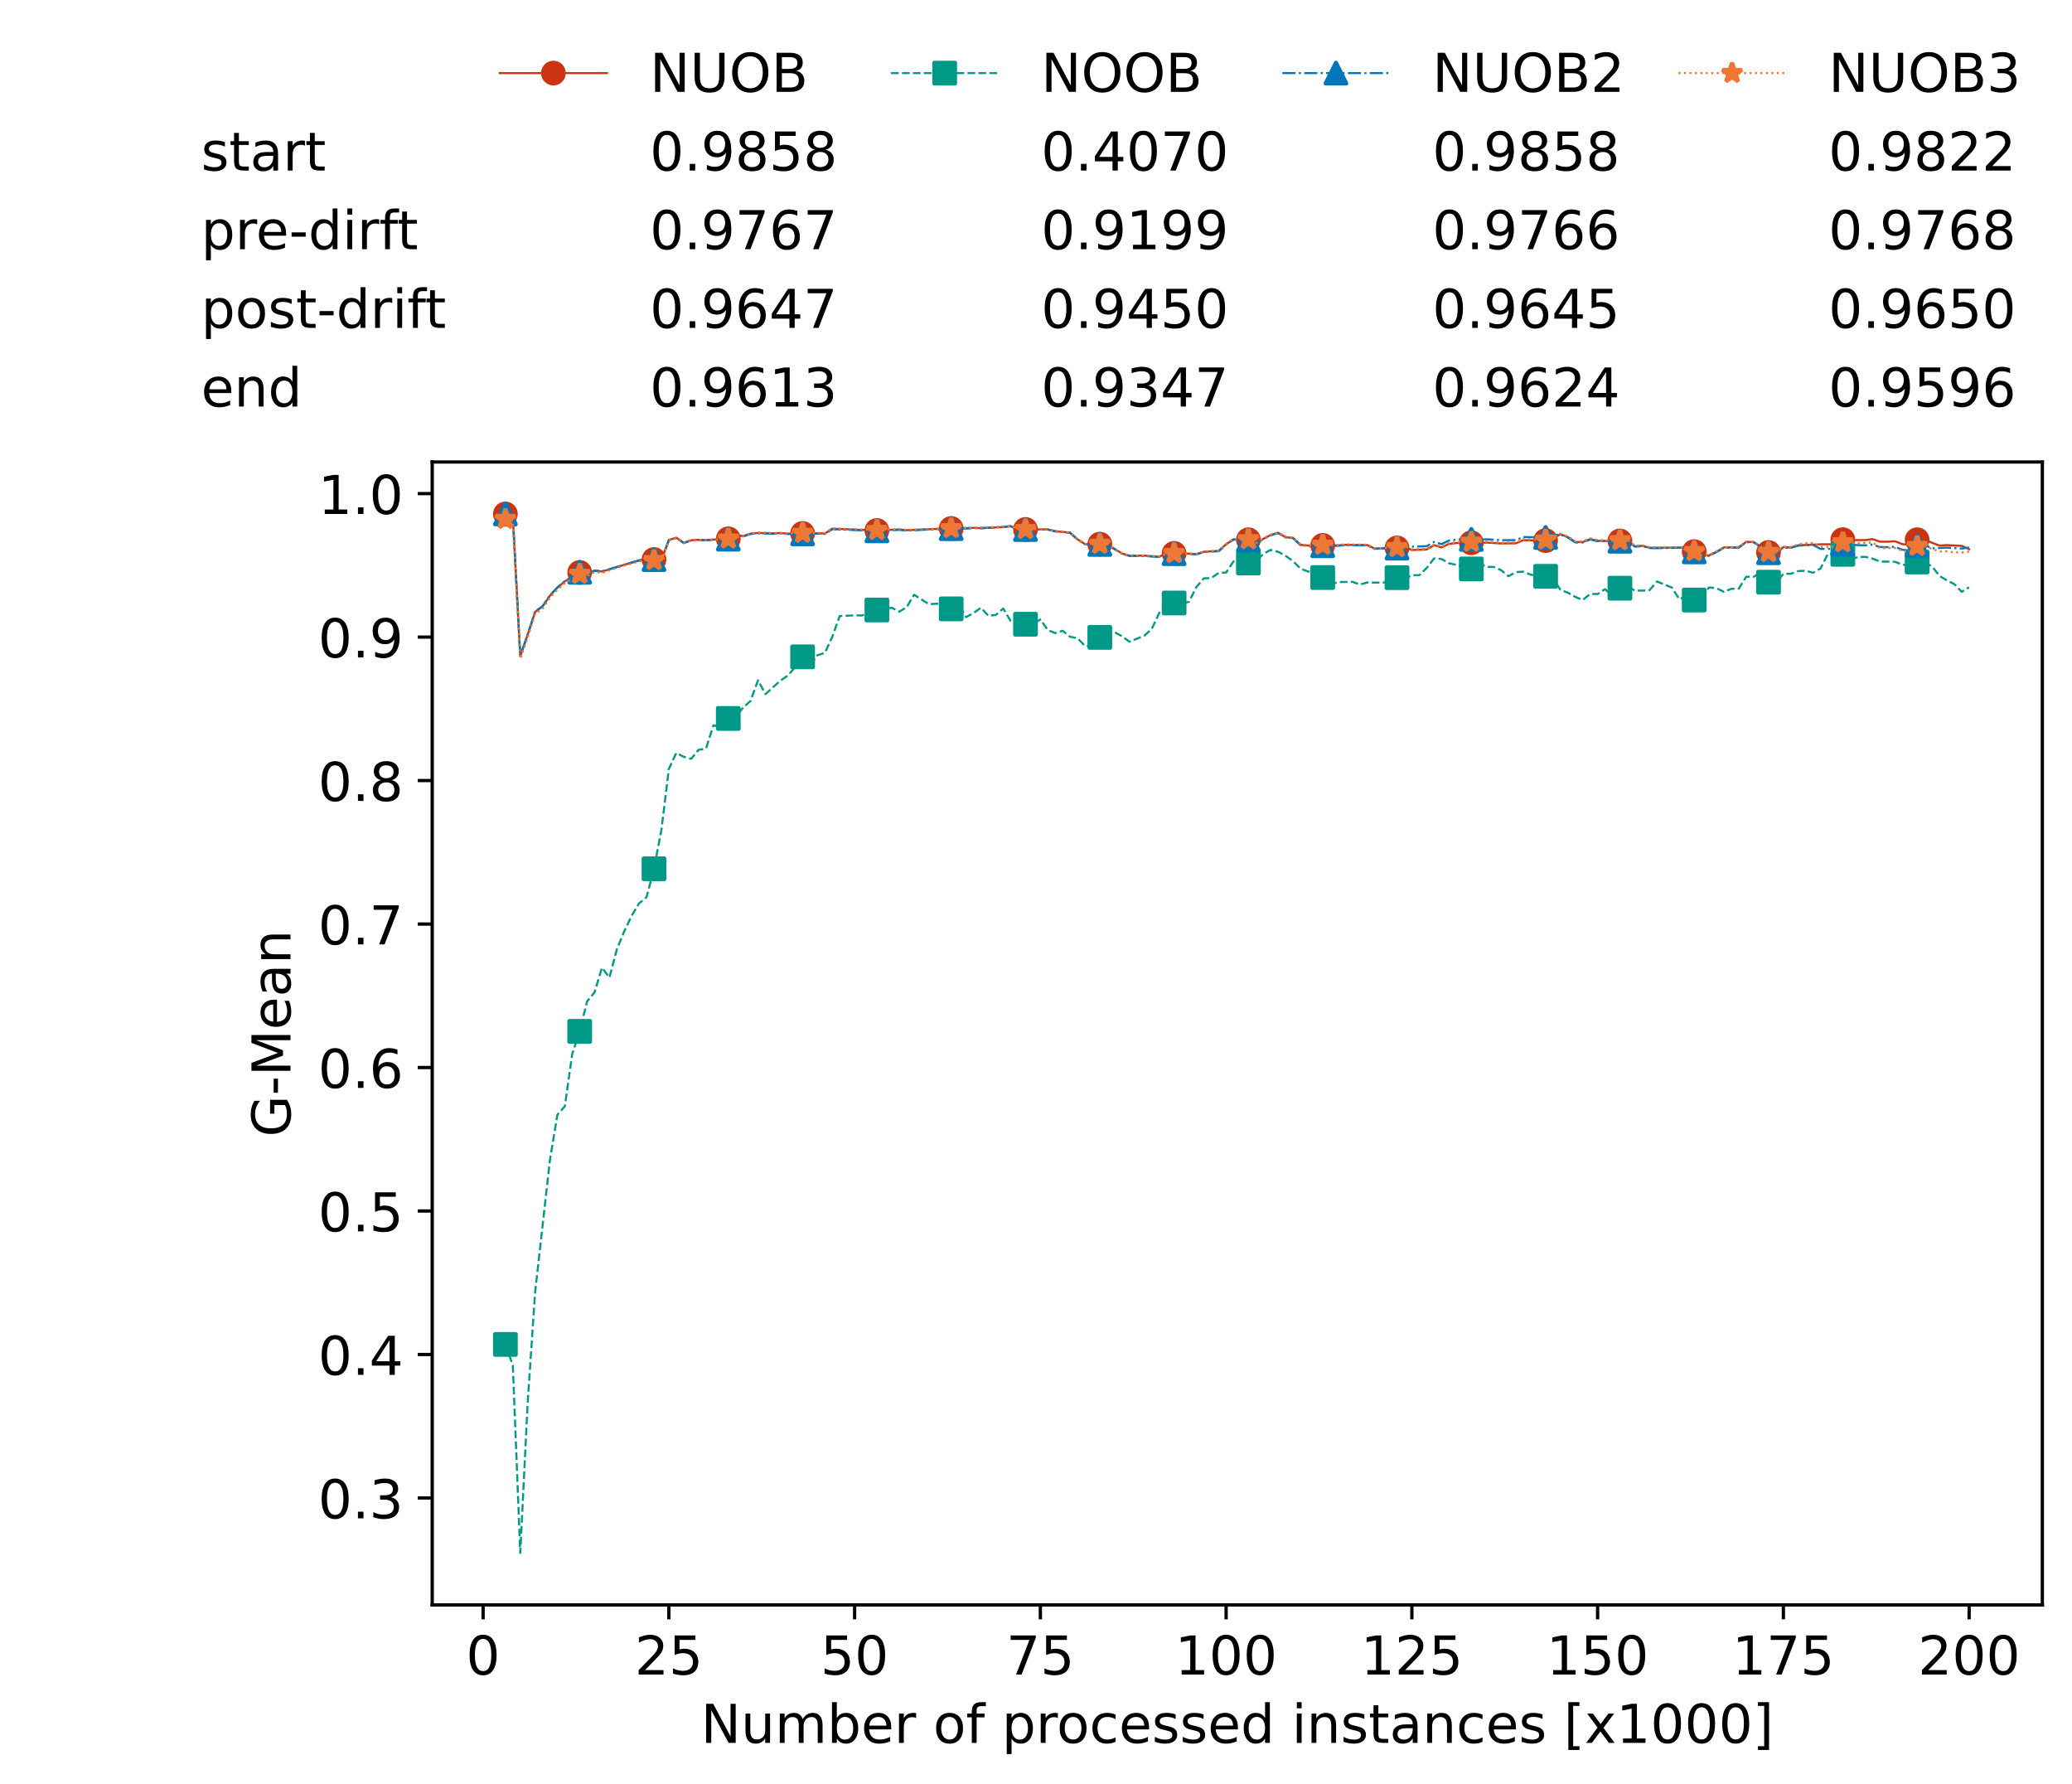 <?xml version="1.0" encoding="utf-8" standalone="no"?>
<!DOCTYPE svg PUBLIC "-//W3C//DTD SVG 1.1//EN"
  "http://www.w3.org/Graphics/SVG/1.1/DTD/svg11.dtd">
<!-- Created with matplotlib (https://matplotlib.org/) -->
<svg height="432.615pt" version="1.1" viewBox="0 0 502.65 432.615" width="502.65pt" xmlns="http://www.w3.org/2000/svg" xmlns:xlink="http://www.w3.org/1999/xlink">
 <defs>
  <style type="text/css">*{stroke-linecap:butt;stroke-linejoin:round;}</style>
 </defs>
 <g id="figure_1">
  <g id="patch_1">
   <path d="M 0 432.615 
L 502.65 432.615 
L 502.65 0 
L 0 0 
z
" style="fill:#ffffff;"/>
  </g>
  <g id="axes_1">
   <g id="patch_2">
    <path d="M 104.85 389.252 
L 495.45 389.252 
L 495.45 112.052 
L 104.85 112.052 
z
" style="fill:#ffffff;"/>
   </g>
   <g id="matplotlib.axis_1">
    <g id="xtick_1">
     <g id="line2d_1">
      <defs>
       <path d="M 0 0 
L 0 3.5 
" id="m7d7852bd3a" style="stroke:#000000;stroke-width:0.8;"/>
      </defs>
      <g>
       <use style="stroke:#000000;stroke-width:0.8;" x="117.197" xlink:href="#m7d7852bd3a" y="389.252"/>
      </g>
     </g>
     <g id="text_1">
      <!-- 0 -->
      <g transform="translate(113.061 406.13)scale(0.13 -0.13)">
       <defs>
        <path d="M 31.781 66.406 
Q 24.172 66.406 20.328 58.906 
Q 16.5 51.422 16.5 36.375 
Q 16.5 21.391 20.328 13.891 
Q 24.172 6.391 31.781 6.391 
Q 39.453 6.391 43.281 13.891 
Q 47.125 21.391 47.125 36.375 
Q 47.125 51.422 43.281 58.906 
Q 39.453 66.406 31.781 66.406 
z
M 31.781 74.219 
Q 44.047 74.219 50.516 64.516 
Q 56.984 54.828 56.984 36.375 
Q 56.984 17.969 50.516 8.266 
Q 44.047 -1.422 31.781 -1.422 
Q 19.531 -1.422 13.062 8.266 
Q 6.594 17.969 6.594 36.375 
Q 6.594 54.828 13.062 64.516 
Q 19.531 74.219 31.781 74.219 
z
" id="DejaVuSans-48"/>
       </defs>
       <use xlink:href="#DejaVuSans-48"/>
      </g>
     </g>
    </g>
    <g id="xtick_2">
     <g id="line2d_2">
      <g>
       <use style="stroke:#000000;stroke-width:0.8;" x="162.259" xlink:href="#m7d7852bd3a" y="389.252"/>
      </g>
     </g>
     <g id="text_2">
      <!-- 25 -->
      <g transform="translate(153.988 406.13)scale(0.13 -0.13)">
       <defs>
        <path d="M 19.188 8.297 
L 53.609 8.297 
L 53.609 0 
L 7.328 0 
L 7.328 8.297 
Q 12.938 14.109 22.625 23.891 
Q 32.328 33.688 34.812 36.531 
Q 39.547 41.844 41.422 45.531 
Q 43.312 49.219 43.312 52.781 
Q 43.312 58.594 39.234 62.25 
Q 35.156 65.922 28.609 65.922 
Q 23.969 65.922 18.812 64.312 
Q 13.672 62.703 7.812 59.422 
L 7.812 69.391 
Q 13.766 71.781 18.938 73 
Q 24.125 74.219 28.422 74.219 
Q 39.75 74.219 46.484 68.547 
Q 53.219 62.891 53.219 53.422 
Q 53.219 48.922 51.531 44.891 
Q 49.859 40.875 45.406 35.406 
Q 44.188 33.984 37.641 27.219 
Q 31.109 20.453 19.188 8.297 
z
" id="DejaVuSans-50"/>
        <path d="M 10.797 72.906 
L 49.516 72.906 
L 49.516 64.594 
L 19.828 64.594 
L 19.828 46.734 
Q 21.969 47.469 24.109 47.828 
Q 26.266 48.188 28.422 48.188 
Q 40.625 48.188 47.75 41.5 
Q 54.891 34.812 54.891 23.391 
Q 54.891 11.625 47.562 5.094 
Q 40.234 -1.422 26.906 -1.422 
Q 22.312 -1.422 17.547 -0.641 
Q 12.797 0.141 7.719 1.703 
L 7.719 11.625 
Q 12.109 9.234 16.797 8.062 
Q 21.484 6.891 26.703 6.891 
Q 35.156 6.891 40.078 11.328 
Q 45.016 15.766 45.016 23.391 
Q 45.016 31 40.078 35.438 
Q 35.156 39.891 26.703 39.891 
Q 22.75 39.891 18.812 39.016 
Q 14.891 38.141 10.797 36.281 
z
" id="DejaVuSans-53"/>
       </defs>
       <use xlink:href="#DejaVuSans-50"/>
       <use x="63.623" xlink:href="#DejaVuSans-53"/>
      </g>
     </g>
    </g>
    <g id="xtick_3">
     <g id="line2d_3">
      <g>
       <use style="stroke:#000000;stroke-width:0.8;" x="207.322" xlink:href="#m7d7852bd3a" y="389.252"/>
      </g>
     </g>
     <g id="text_3">
      <!-- 50 -->
      <g transform="translate(199.05 406.13)scale(0.13 -0.13)">
       <use xlink:href="#DejaVuSans-53"/>
       <use x="63.623" xlink:href="#DejaVuSans-48"/>
      </g>
     </g>
    </g>
    <g id="xtick_4">
     <g id="line2d_4">
      <g>
       <use style="stroke:#000000;stroke-width:0.8;" x="252.384" xlink:href="#m7d7852bd3a" y="389.252"/>
      </g>
     </g>
     <g id="text_4">
      <!-- 75 -->
      <g transform="translate(244.113 406.13)scale(0.13 -0.13)">
       <defs>
        <path d="M 8.203 72.906 
L 55.078 72.906 
L 55.078 68.703 
L 28.609 0 
L 18.312 0 
L 43.219 64.594 
L 8.203 64.594 
z
" id="DejaVuSans-55"/>
       </defs>
       <use xlink:href="#DejaVuSans-55"/>
       <use x="63.623" xlink:href="#DejaVuSans-53"/>
      </g>
     </g>
    </g>
    <g id="xtick_5">
     <g id="line2d_5">
      <g>
       <use style="stroke:#000000;stroke-width:0.8;" x="297.446" xlink:href="#m7d7852bd3a" y="389.252"/>
      </g>
     </g>
     <g id="text_5">
      <!-- 100 -->
      <g transform="translate(285.039 406.13)scale(0.13 -0.13)">
       <defs>
        <path d="M 12.406 8.297 
L 28.516 8.297 
L 28.516 63.922 
L 10.984 60.406 
L 10.984 69.391 
L 28.422 72.906 
L 38.281 72.906 
L 38.281 8.297 
L 54.391 8.297 
L 54.391 0 
L 12.406 0 
z
" id="DejaVuSans-49"/>
       </defs>
       <use xlink:href="#DejaVuSans-49"/>
       <use x="63.623" xlink:href="#DejaVuSans-48"/>
       <use x="127.246" xlink:href="#DejaVuSans-48"/>
      </g>
     </g>
    </g>
    <g id="xtick_6">
     <g id="line2d_6">
      <g>
       <use style="stroke:#000000;stroke-width:0.8;" x="342.509" xlink:href="#m7d7852bd3a" y="389.252"/>
      </g>
     </g>
     <g id="text_6">
      <!-- 125 -->
      <g transform="translate(330.102 406.13)scale(0.13 -0.13)">
       <use xlink:href="#DejaVuSans-49"/>
       <use x="63.623" xlink:href="#DejaVuSans-50"/>
       <use x="127.246" xlink:href="#DejaVuSans-53"/>
      </g>
     </g>
    </g>
    <g id="xtick_7">
     <g id="line2d_7">
      <g>
       <use style="stroke:#000000;stroke-width:0.8;" x="387.571" xlink:href="#m7d7852bd3a" y="389.252"/>
      </g>
     </g>
     <g id="text_7">
      <!-- 150 -->
      <g transform="translate(375.164 406.13)scale(0.13 -0.13)">
       <use xlink:href="#DejaVuSans-49"/>
       <use x="63.623" xlink:href="#DejaVuSans-53"/>
       <use x="127.246" xlink:href="#DejaVuSans-48"/>
      </g>
     </g>
    </g>
    <g id="xtick_8">
     <g id="line2d_8">
      <g>
       <use style="stroke:#000000;stroke-width:0.8;" x="432.633" xlink:href="#m7d7852bd3a" y="389.252"/>
      </g>
     </g>
     <g id="text_8">
      <!-- 175 -->
      <g transform="translate(420.226 406.13)scale(0.13 -0.13)">
       <use xlink:href="#DejaVuSans-49"/>
       <use x="63.623" xlink:href="#DejaVuSans-55"/>
       <use x="127.246" xlink:href="#DejaVuSans-53"/>
      </g>
     </g>
    </g>
    <g id="xtick_9">
     <g id="line2d_9">
      <g>
       <use style="stroke:#000000;stroke-width:0.8;" x="477.695" xlink:href="#m7d7852bd3a" y="389.252"/>
      </g>
     </g>
     <g id="text_9">
      <!-- 200 -->
      <g transform="translate(465.289 406.13)scale(0.13 -0.13)">
       <use xlink:href="#DejaVuSans-50"/>
       <use x="63.623" xlink:href="#DejaVuSans-48"/>
       <use x="127.246" xlink:href="#DejaVuSans-48"/>
      </g>
     </g>
    </g>
    <g id="text_10">
     <!-- Number of processed instances [x1000] -->
     <g transform="translate(170.025 422.711)scale(0.13 -0.13)">
      <defs>
       <path d="M 9.812 72.906 
L 23.094 72.906 
L 55.422 11.922 
L 55.422 72.906 
L 64.984 72.906 
L 64.984 0 
L 51.703 0 
L 19.391 60.984 
L 19.391 0 
L 9.812 0 
z
" id="DejaVuSans-78"/>
       <path d="M 8.5 21.578 
L 8.5 54.688 
L 17.484 54.688 
L 17.484 21.922 
Q 17.484 14.156 20.5 10.266 
Q 23.531 6.391 29.594 6.391 
Q 36.859 6.391 41.078 11.031 
Q 45.312 15.672 45.312 23.688 
L 45.312 54.688 
L 54.297 54.688 
L 54.297 0 
L 45.312 0 
L 45.312 8.406 
Q 42.047 3.422 37.719 1 
Q 33.406 -1.422 27.688 -1.422 
Q 18.266 -1.422 13.375 4.438 
Q 8.5 10.297 8.5 21.578 
z
M 31.109 56 
z
" id="DejaVuSans-117"/>
       <path d="M 52 44.188 
Q 55.375 50.25 60.062 53.125 
Q 64.75 56 71.094 56 
Q 79.641 56 84.281 50.016 
Q 88.922 44.047 88.922 33.016 
L 88.922 0 
L 79.891 0 
L 79.891 32.719 
Q 79.891 40.578 77.094 44.375 
Q 74.312 48.188 68.609 48.188 
Q 61.625 48.188 57.562 43.547 
Q 53.516 38.922 53.516 30.906 
L 53.516 0 
L 44.484 0 
L 44.484 32.719 
Q 44.484 40.625 41.703 44.406 
Q 38.922 48.188 33.109 48.188 
Q 26.219 48.188 22.156 43.531 
Q 18.109 38.875 18.109 30.906 
L 18.109 0 
L 9.078 0 
L 9.078 54.688 
L 18.109 54.688 
L 18.109 46.188 
Q 21.188 51.219 25.484 53.609 
Q 29.781 56 35.688 56 
Q 41.656 56 45.828 52.969 
Q 50 49.953 52 44.188 
z
" id="DejaVuSans-109"/>
       <path d="M 48.688 27.297 
Q 48.688 37.203 44.609 42.844 
Q 40.531 48.484 33.406 48.484 
Q 26.266 48.484 22.188 42.844 
Q 18.109 37.203 18.109 27.297 
Q 18.109 17.391 22.188 11.75 
Q 26.266 6.109 33.406 6.109 
Q 40.531 6.109 44.609 11.75 
Q 48.688 17.391 48.688 27.297 
z
M 18.109 46.391 
Q 20.953 51.266 25.266 53.625 
Q 29.594 56 35.594 56 
Q 45.562 56 51.781 48.094 
Q 58.016 40.188 58.016 27.297 
Q 58.016 14.406 51.781 6.484 
Q 45.562 -1.422 35.594 -1.422 
Q 29.594 -1.422 25.266 0.953 
Q 20.953 3.328 18.109 8.203 
L 18.109 0 
L 9.078 0 
L 9.078 75.984 
L 18.109 75.984 
z
" id="DejaVuSans-98"/>
       <path d="M 56.203 29.594 
L 56.203 25.203 
L 14.891 25.203 
Q 15.484 15.922 20.484 11.062 
Q 25.484 6.203 34.422 6.203 
Q 39.594 6.203 44.453 7.469 
Q 49.312 8.734 54.109 11.281 
L 54.109 2.781 
Q 49.266 0.734 44.188 -0.344 
Q 39.109 -1.422 33.891 -1.422 
Q 20.797 -1.422 13.156 6.188 
Q 5.516 13.812 5.516 26.812 
Q 5.516 40.234 12.766 48.109 
Q 20.016 56 32.328 56 
Q 43.359 56 49.781 48.891 
Q 56.203 41.797 56.203 29.594 
z
M 47.219 32.234 
Q 47.125 39.594 43.094 43.984 
Q 39.062 48.391 32.422 48.391 
Q 24.906 48.391 20.391 44.141 
Q 15.875 39.891 15.188 32.172 
z
" id="DejaVuSans-101"/>
       <path d="M 41.109 46.297 
Q 39.594 47.172 37.812 47.578 
Q 36.031 48 33.891 48 
Q 26.266 48 22.188 43.047 
Q 18.109 38.094 18.109 28.812 
L 18.109 0 
L 9.078 0 
L 9.078 54.688 
L 18.109 54.688 
L 18.109 46.188 
Q 20.953 51.172 25.484 53.578 
Q 30.031 56 36.531 56 
Q 37.453 56 38.578 55.875 
Q 39.703 55.766 41.062 55.516 
z
" id="DejaVuSans-114"/>
       <path id="DejaVuSans-32"/>
       <path d="M 30.609 48.391 
Q 23.391 48.391 19.188 42.75 
Q 14.984 37.109 14.984 27.297 
Q 14.984 17.484 19.156 11.844 
Q 23.344 6.203 30.609 6.203 
Q 37.797 6.203 41.984 11.859 
Q 46.188 17.531 46.188 27.297 
Q 46.188 37.016 41.984 42.703 
Q 37.797 48.391 30.609 48.391 
z
M 30.609 56 
Q 42.328 56 49.016 48.375 
Q 55.719 40.766 55.719 27.297 
Q 55.719 13.875 49.016 6.219 
Q 42.328 -1.422 30.609 -1.422 
Q 18.844 -1.422 12.172 6.219 
Q 5.516 13.875 5.516 27.297 
Q 5.516 40.766 12.172 48.375 
Q 18.844 56 30.609 56 
z
" id="DejaVuSans-111"/>
       <path d="M 37.109 75.984 
L 37.109 68.5 
L 28.516 68.5 
Q 23.688 68.5 21.797 66.547 
Q 19.922 64.594 19.922 59.516 
L 19.922 54.688 
L 34.719 54.688 
L 34.719 47.703 
L 19.922 47.703 
L 19.922 0 
L 10.891 0 
L 10.891 47.703 
L 2.297 47.703 
L 2.297 54.688 
L 10.891 54.688 
L 10.891 58.5 
Q 10.891 67.625 15.141 71.797 
Q 19.391 75.984 28.609 75.984 
z
" id="DejaVuSans-102"/>
       <path d="M 18.109 8.203 
L 18.109 -20.797 
L 9.078 -20.797 
L 9.078 54.688 
L 18.109 54.688 
L 18.109 46.391 
Q 20.953 51.266 25.266 53.625 
Q 29.594 56 35.594 56 
Q 45.562 56 51.781 48.094 
Q 58.016 40.188 58.016 27.297 
Q 58.016 14.406 51.781 6.484 
Q 45.562 -1.422 35.594 -1.422 
Q 29.594 -1.422 25.266 0.953 
Q 20.953 3.328 18.109 8.203 
z
M 48.688 27.297 
Q 48.688 37.203 44.609 42.844 
Q 40.531 48.484 33.406 48.484 
Q 26.266 48.484 22.188 42.844 
Q 18.109 37.203 18.109 27.297 
Q 18.109 17.391 22.188 11.75 
Q 26.266 6.109 33.406 6.109 
Q 40.531 6.109 44.609 11.75 
Q 48.688 17.391 48.688 27.297 
z
" id="DejaVuSans-112"/>
       <path d="M 48.781 52.594 
L 48.781 44.188 
Q 44.969 46.297 41.141 47.344 
Q 37.312 48.391 33.406 48.391 
Q 24.656 48.391 19.812 42.844 
Q 14.984 37.312 14.984 27.297 
Q 14.984 17.281 19.812 11.734 
Q 24.656 6.203 33.406 6.203 
Q 37.312 6.203 41.141 7.25 
Q 44.969 8.297 48.781 10.406 
L 48.781 2.094 
Q 45.016 0.344 40.984 -0.531 
Q 36.969 -1.422 32.422 -1.422 
Q 20.062 -1.422 12.781 6.344 
Q 5.516 14.109 5.516 27.297 
Q 5.516 40.672 12.859 48.328 
Q 20.219 56 33.016 56 
Q 37.156 56 41.109 55.141 
Q 45.062 54.297 48.781 52.594 
z
" id="DejaVuSans-99"/>
       <path d="M 44.281 53.078 
L 44.281 44.578 
Q 40.484 46.531 36.375 47.5 
Q 32.281 48.484 27.875 48.484 
Q 21.188 48.484 17.844 46.438 
Q 14.5 44.391 14.5 40.281 
Q 14.5 37.156 16.891 35.375 
Q 19.281 33.594 26.516 31.984 
L 29.594 31.297 
Q 39.156 29.25 43.188 25.516 
Q 47.219 21.781 47.219 15.094 
Q 47.219 7.469 41.188 3.016 
Q 35.156 -1.422 24.609 -1.422 
Q 20.219 -1.422 15.453 -0.562 
Q 10.688 0.297 5.422 2 
L 5.422 11.281 
Q 10.406 8.688 15.234 7.391 
Q 20.062 6.109 24.812 6.109 
Q 31.156 6.109 34.562 8.281 
Q 37.984 10.453 37.984 14.406 
Q 37.984 18.062 35.516 20.016 
Q 33.062 21.969 24.703 23.781 
L 21.578 24.516 
Q 13.234 26.266 9.516 29.906 
Q 5.812 33.547 5.812 39.891 
Q 5.812 47.609 11.281 51.797 
Q 16.75 56 26.812 56 
Q 31.781 56 36.172 55.266 
Q 40.578 54.547 44.281 53.078 
z
" id="DejaVuSans-115"/>
       <path d="M 45.406 46.391 
L 45.406 75.984 
L 54.391 75.984 
L 54.391 0 
L 45.406 0 
L 45.406 8.203 
Q 42.578 3.328 38.25 0.953 
Q 33.938 -1.422 27.875 -1.422 
Q 17.969 -1.422 11.734 6.484 
Q 5.516 14.406 5.516 27.297 
Q 5.516 40.188 11.734 48.094 
Q 17.969 56 27.875 56 
Q 33.938 56 38.25 53.625 
Q 42.578 51.266 45.406 46.391 
z
M 14.797 27.297 
Q 14.797 17.391 18.875 11.75 
Q 22.953 6.109 30.078 6.109 
Q 37.203 6.109 41.297 11.75 
Q 45.406 17.391 45.406 27.297 
Q 45.406 37.203 41.297 42.844 
Q 37.203 48.484 30.078 48.484 
Q 22.953 48.484 18.875 42.844 
Q 14.797 37.203 14.797 27.297 
z
" id="DejaVuSans-100"/>
       <path d="M 9.422 54.688 
L 18.406 54.688 
L 18.406 0 
L 9.422 0 
z
M 9.422 75.984 
L 18.406 75.984 
L 18.406 64.594 
L 9.422 64.594 
z
" id="DejaVuSans-105"/>
       <path d="M 54.891 33.016 
L 54.891 0 
L 45.906 0 
L 45.906 32.719 
Q 45.906 40.484 42.875 44.328 
Q 39.844 48.188 33.797 48.188 
Q 26.516 48.188 22.312 43.547 
Q 18.109 38.922 18.109 30.906 
L 18.109 0 
L 9.078 0 
L 9.078 54.688 
L 18.109 54.688 
L 18.109 46.188 
Q 21.344 51.125 25.703 53.562 
Q 30.078 56 35.797 56 
Q 45.219 56 50.047 50.172 
Q 54.891 44.344 54.891 33.016 
z
" id="DejaVuSans-110"/>
       <path d="M 18.312 70.219 
L 18.312 54.688 
L 36.812 54.688 
L 36.812 47.703 
L 18.312 47.703 
L 18.312 18.016 
Q 18.312 11.328 20.141 9.422 
Q 21.969 7.516 27.594 7.516 
L 36.812 7.516 
L 36.812 0 
L 27.594 0 
Q 17.188 0 13.234 3.875 
Q 9.281 7.766 9.281 18.016 
L 9.281 47.703 
L 2.688 47.703 
L 2.688 54.688 
L 9.281 54.688 
L 9.281 70.219 
z
" id="DejaVuSans-116"/>
       <path d="M 34.281 27.484 
Q 23.391 27.484 19.188 25 
Q 14.984 22.516 14.984 16.5 
Q 14.984 11.719 18.141 8.906 
Q 21.297 6.109 26.703 6.109 
Q 34.188 6.109 38.703 11.406 
Q 43.219 16.703 43.219 25.484 
L 43.219 27.484 
z
M 52.203 31.203 
L 52.203 0 
L 43.219 0 
L 43.219 8.297 
Q 40.141 3.328 35.547 0.953 
Q 30.953 -1.422 24.312 -1.422 
Q 15.922 -1.422 10.953 3.297 
Q 6 8.016 6 15.922 
Q 6 25.141 12.172 29.828 
Q 18.359 34.516 30.609 34.516 
L 43.219 34.516 
L 43.219 35.406 
Q 43.219 41.609 39.141 45 
Q 35.062 48.391 27.688 48.391 
Q 23 48.391 18.547 47.266 
Q 14.109 46.141 10.016 43.891 
L 10.016 52.203 
Q 14.938 54.109 19.578 55.047 
Q 24.219 56 28.609 56 
Q 40.484 56 46.344 49.844 
Q 52.203 43.703 52.203 31.203 
z
" id="DejaVuSans-97"/>
       <path d="M 8.594 75.984 
L 29.297 75.984 
L 29.297 69 
L 17.578 69 
L 17.578 -6.203 
L 29.297 -6.203 
L 29.297 -13.188 
L 8.594 -13.188 
z
" id="DejaVuSans-91"/>
       <path d="M 54.891 54.688 
L 35.109 28.078 
L 55.906 0 
L 45.312 0 
L 29.391 21.484 
L 13.484 0 
L 2.875 0 
L 24.125 28.609 
L 4.688 54.688 
L 15.281 54.688 
L 29.781 35.203 
L 44.281 54.688 
z
" id="DejaVuSans-120"/>
       <path d="M 30.422 75.984 
L 30.422 -13.188 
L 9.719 -13.188 
L 9.719 -6.203 
L 21.391 -6.203 
L 21.391 69 
L 9.719 69 
L 9.719 75.984 
z
" id="DejaVuSans-93"/>
      </defs>
      <use xlink:href="#DejaVuSans-78"/>
      <use x="74.805" xlink:href="#DejaVuSans-117"/>
      <use x="138.184" xlink:href="#DejaVuSans-109"/>
      <use x="235.596" xlink:href="#DejaVuSans-98"/>
      <use x="299.072" xlink:href="#DejaVuSans-101"/>
      <use x="360.596" xlink:href="#DejaVuSans-114"/>
      <use x="401.709" xlink:href="#DejaVuSans-32"/>
      <use x="433.496" xlink:href="#DejaVuSans-111"/>
      <use x="494.678" xlink:href="#DejaVuSans-102"/>
      <use x="529.883" xlink:href="#DejaVuSans-32"/>
      <use x="561.67" xlink:href="#DejaVuSans-112"/>
      <use x="625.146" xlink:href="#DejaVuSans-114"/>
      <use x="664.01" xlink:href="#DejaVuSans-111"/>
      <use x="725.191" xlink:href="#DejaVuSans-99"/>
      <use x="780.172" xlink:href="#DejaVuSans-101"/>
      <use x="841.695" xlink:href="#DejaVuSans-115"/>
      <use x="893.795" xlink:href="#DejaVuSans-115"/>
      <use x="945.895" xlink:href="#DejaVuSans-101"/>
      <use x="1007.418" xlink:href="#DejaVuSans-100"/>
      <use x="1070.895" xlink:href="#DejaVuSans-32"/>
      <use x="1102.682" xlink:href="#DejaVuSans-105"/>
      <use x="1130.465" xlink:href="#DejaVuSans-110"/>
      <use x="1193.844" xlink:href="#DejaVuSans-115"/>
      <use x="1245.943" xlink:href="#DejaVuSans-116"/>
      <use x="1285.152" xlink:href="#DejaVuSans-97"/>
      <use x="1346.432" xlink:href="#DejaVuSans-110"/>
      <use x="1409.811" xlink:href="#DejaVuSans-99"/>
      <use x="1464.791" xlink:href="#DejaVuSans-101"/>
      <use x="1526.314" xlink:href="#DejaVuSans-115"/>
      <use x="1578.414" xlink:href="#DejaVuSans-32"/>
      <use x="1610.201" xlink:href="#DejaVuSans-91"/>
      <use x="1649.215" xlink:href="#DejaVuSans-120"/>
      <use x="1708.395" xlink:href="#DejaVuSans-49"/>
      <use x="1772.018" xlink:href="#DejaVuSans-48"/>
      <use x="1835.641" xlink:href="#DejaVuSans-48"/>
      <use x="1899.264" xlink:href="#DejaVuSans-48"/>
      <use x="1962.887" xlink:href="#DejaVuSans-93"/>
     </g>
    </g>
   </g>
   <g id="matplotlib.axis_2">
    <g id="ytick_1">
     <g id="line2d_10">
      <defs>
       <path d="M 0 0 
L -3.5 0 
" id="m25cfb393e1" style="stroke:#000000;stroke-width:0.8;"/>
      </defs>
      <g>
       <use style="stroke:#000000;stroke-width:0.8;" x="104.85" xlink:href="#m25cfb393e1" y="363.31"/>
      </g>
     </g>
     <g id="text_11">
      <!-- 0.3 -->
      <g transform="translate(77.176 368.249)scale(0.13 -0.13)">
       <defs>
        <path d="M 10.688 12.406 
L 21 12.406 
L 21 0 
L 10.688 0 
z
" id="DejaVuSans-46"/>
        <path d="M 40.578 39.312 
Q 47.656 37.797 51.625 33 
Q 55.609 28.219 55.609 21.188 
Q 55.609 10.406 48.188 4.484 
Q 40.766 -1.422 27.094 -1.422 
Q 22.516 -1.422 17.656 -0.516 
Q 12.797 0.391 7.625 2.203 
L 7.625 11.719 
Q 11.719 9.328 16.594 8.109 
Q 21.484 6.891 26.812 6.891 
Q 36.078 6.891 40.938 10.547 
Q 45.797 14.203 45.797 21.188 
Q 45.797 27.641 41.281 31.266 
Q 36.766 34.906 28.719 34.906 
L 20.219 34.906 
L 20.219 43.016 
L 29.109 43.016 
Q 36.375 43.016 40.234 45.922 
Q 44.094 48.828 44.094 54.297 
Q 44.094 59.906 40.109 62.906 
Q 36.141 65.922 28.719 65.922 
Q 24.656 65.922 20.016 65.031 
Q 15.375 64.156 9.812 62.312 
L 9.812 71.094 
Q 15.438 72.656 20.344 73.438 
Q 25.25 74.219 29.594 74.219 
Q 40.828 74.219 47.359 69.109 
Q 53.906 64.016 53.906 55.328 
Q 53.906 49.266 50.438 45.094 
Q 46.969 40.922 40.578 39.312 
z
" id="DejaVuSans-51"/>
       </defs>
       <use xlink:href="#DejaVuSans-48"/>
       <use x="63.623" xlink:href="#DejaVuSans-46"/>
       <use x="95.41" xlink:href="#DejaVuSans-51"/>
      </g>
     </g>
    </g>
    <g id="ytick_2">
     <g id="line2d_11">
      <g>
       <use style="stroke:#000000;stroke-width:0.8;" x="104.85" xlink:href="#m25cfb393e1" y="328.511"/>
      </g>
     </g>
     <g id="text_12">
      <!-- 0.4 -->
      <g transform="translate(77.176 333.449)scale(0.13 -0.13)">
       <defs>
        <path d="M 37.797 64.312 
L 12.891 25.391 
L 37.797 25.391 
z
M 35.203 72.906 
L 47.609 72.906 
L 47.609 25.391 
L 58.016 25.391 
L 58.016 17.188 
L 47.609 17.188 
L 47.609 0 
L 37.797 0 
L 37.797 17.188 
L 4.891 17.188 
L 4.891 26.703 
z
" id="DejaVuSans-52"/>
       </defs>
       <use xlink:href="#DejaVuSans-48"/>
       <use x="63.623" xlink:href="#DejaVuSans-46"/>
       <use x="95.41" xlink:href="#DejaVuSans-52"/>
      </g>
     </g>
    </g>
    <g id="ytick_3">
     <g id="line2d_12">
      <g>
       <use style="stroke:#000000;stroke-width:0.8;" x="104.85" xlink:href="#m25cfb393e1" y="293.711"/>
      </g>
     </g>
     <g id="text_13">
      <!-- 0.5 -->
      <g transform="translate(77.176 298.65)scale(0.13 -0.13)">
       <use xlink:href="#DejaVuSans-48"/>
       <use x="63.623" xlink:href="#DejaVuSans-46"/>
       <use x="95.41" xlink:href="#DejaVuSans-53"/>
      </g>
     </g>
    </g>
    <g id="ytick_4">
     <g id="line2d_13">
      <g>
       <use style="stroke:#000000;stroke-width:0.8;" x="104.85" xlink:href="#m25cfb393e1" y="258.912"/>
      </g>
     </g>
     <g id="text_14">
      <!-- 0.6 -->
      <g transform="translate(77.176 263.851)scale(0.13 -0.13)">
       <defs>
        <path d="M 33.016 40.375 
Q 26.375 40.375 22.484 35.828 
Q 18.609 31.297 18.609 23.391 
Q 18.609 15.531 22.484 10.953 
Q 26.375 6.391 33.016 6.391 
Q 39.656 6.391 43.531 10.953 
Q 47.406 15.531 47.406 23.391 
Q 47.406 31.297 43.531 35.828 
Q 39.656 40.375 33.016 40.375 
z
M 52.594 71.297 
L 52.594 62.312 
Q 48.875 64.062 45.094 64.984 
Q 41.312 65.922 37.594 65.922 
Q 27.828 65.922 22.672 59.328 
Q 17.531 52.734 16.797 39.406 
Q 19.672 43.656 24.016 45.922 
Q 28.375 48.188 33.594 48.188 
Q 44.578 48.188 50.953 41.516 
Q 57.328 34.859 57.328 23.391 
Q 57.328 12.156 50.688 5.359 
Q 44.047 -1.422 33.016 -1.422 
Q 20.359 -1.422 13.672 8.266 
Q 6.984 17.969 6.984 36.375 
Q 6.984 53.656 15.188 63.938 
Q 23.391 74.219 37.203 74.219 
Q 40.922 74.219 44.703 73.484 
Q 48.484 72.75 52.594 71.297 
z
" id="DejaVuSans-54"/>
       </defs>
       <use xlink:href="#DejaVuSans-48"/>
       <use x="63.623" xlink:href="#DejaVuSans-46"/>
       <use x="95.41" xlink:href="#DejaVuSans-54"/>
      </g>
     </g>
    </g>
    <g id="ytick_5">
     <g id="line2d_14">
      <g>
       <use style="stroke:#000000;stroke-width:0.8;" x="104.85" xlink:href="#m25cfb393e1" y="224.113"/>
      </g>
     </g>
     <g id="text_15">
      <!-- 0.7 -->
      <g transform="translate(77.176 229.052)scale(0.13 -0.13)">
       <use xlink:href="#DejaVuSans-48"/>
       <use x="63.623" xlink:href="#DejaVuSans-46"/>
       <use x="95.41" xlink:href="#DejaVuSans-55"/>
      </g>
     </g>
    </g>
    <g id="ytick_6">
     <g id="line2d_15">
      <g>
       <use style="stroke:#000000;stroke-width:0.8;" x="104.85" xlink:href="#m25cfb393e1" y="189.314"/>
      </g>
     </g>
     <g id="text_16">
      <!-- 0.8 -->
      <g transform="translate(77.176 194.253)scale(0.13 -0.13)">
       <defs>
        <path d="M 31.781 34.625 
Q 24.75 34.625 20.719 30.859 
Q 16.703 27.094 16.703 20.516 
Q 16.703 13.922 20.719 10.156 
Q 24.75 6.391 31.781 6.391 
Q 38.812 6.391 42.859 10.172 
Q 46.922 13.969 46.922 20.516 
Q 46.922 27.094 42.891 30.859 
Q 38.875 34.625 31.781 34.625 
z
M 21.922 38.812 
Q 15.578 40.375 12.031 44.719 
Q 8.5 49.078 8.5 55.328 
Q 8.5 64.062 14.719 69.141 
Q 20.953 74.219 31.781 74.219 
Q 42.672 74.219 48.875 69.141 
Q 55.078 64.062 55.078 55.328 
Q 55.078 49.078 51.531 44.719 
Q 48 40.375 41.703 38.812 
Q 48.828 37.156 52.797 32.312 
Q 56.781 27.484 56.781 20.516 
Q 56.781 9.906 50.312 4.234 
Q 43.844 -1.422 31.781 -1.422 
Q 19.734 -1.422 13.25 4.234 
Q 6.781 9.906 6.781 20.516 
Q 6.781 27.484 10.781 32.312 
Q 14.797 37.156 21.922 38.812 
z
M 18.312 54.391 
Q 18.312 48.734 21.844 45.562 
Q 25.391 42.391 31.781 42.391 
Q 38.141 42.391 41.719 45.562 
Q 45.312 48.734 45.312 54.391 
Q 45.312 60.062 41.719 63.234 
Q 38.141 66.406 31.781 66.406 
Q 25.391 66.406 21.844 63.234 
Q 18.312 60.062 18.312 54.391 
z
" id="DejaVuSans-56"/>
       </defs>
       <use xlink:href="#DejaVuSans-48"/>
       <use x="63.623" xlink:href="#DejaVuSans-46"/>
       <use x="95.41" xlink:href="#DejaVuSans-56"/>
      </g>
     </g>
    </g>
    <g id="ytick_7">
     <g id="line2d_16">
      <g>
       <use style="stroke:#000000;stroke-width:0.8;" x="104.85" xlink:href="#m25cfb393e1" y="154.515"/>
      </g>
     </g>
     <g id="text_17">
      <!-- 0.9 -->
      <g transform="translate(77.176 159.454)scale(0.13 -0.13)">
       <defs>
        <path d="M 10.984 1.516 
L 10.984 10.5 
Q 14.703 8.734 18.5 7.812 
Q 22.312 6.891 25.984 6.891 
Q 35.75 6.891 40.891 13.453 
Q 46.047 20.016 46.781 33.406 
Q 43.953 29.203 39.594 26.953 
Q 35.25 24.703 29.984 24.703 
Q 19.047 24.703 12.672 31.312 
Q 6.297 37.938 6.297 49.422 
Q 6.297 60.641 12.938 67.422 
Q 19.578 74.219 30.609 74.219 
Q 43.266 74.219 49.922 64.516 
Q 56.594 54.828 56.594 36.375 
Q 56.594 19.141 48.406 8.859 
Q 40.234 -1.422 26.422 -1.422 
Q 22.703 -1.422 18.891 -0.688 
Q 15.094 0.047 10.984 1.516 
z
M 30.609 32.422 
Q 37.25 32.422 41.125 36.953 
Q 45.016 41.5 45.016 49.422 
Q 45.016 57.281 41.125 61.844 
Q 37.25 66.406 30.609 66.406 
Q 23.969 66.406 20.094 61.844 
Q 16.219 57.281 16.219 49.422 
Q 16.219 41.5 20.094 36.953 
Q 23.969 32.422 30.609 32.422 
z
" id="DejaVuSans-57"/>
       </defs>
       <use xlink:href="#DejaVuSans-48"/>
       <use x="63.623" xlink:href="#DejaVuSans-46"/>
       <use x="95.41" xlink:href="#DejaVuSans-57"/>
      </g>
     </g>
    </g>
    <g id="ytick_8">
     <g id="line2d_17">
      <g>
       <use style="stroke:#000000;stroke-width:0.8;" x="104.85" xlink:href="#m25cfb393e1" y="119.716"/>
      </g>
     </g>
     <g id="text_18">
      <!-- 1.0 -->
      <g transform="translate(77.176 124.654)scale(0.13 -0.13)">
       <use xlink:href="#DejaVuSans-49"/>
       <use x="63.623" xlink:href="#DejaVuSans-46"/>
       <use x="95.41" xlink:href="#DejaVuSans-48"/>
      </g>
     </g>
    </g>
    <g id="text_19">
     <!-- G-Mean -->
     <g transform="translate(70.472 275.744)rotate(-90)scale(0.13 -0.13)">
      <defs>
       <path d="M 59.516 10.406 
L 59.516 29.984 
L 43.406 29.984 
L 43.406 38.094 
L 69.281 38.094 
L 69.281 6.781 
Q 63.578 2.734 56.688 0.656 
Q 49.812 -1.422 42 -1.422 
Q 24.906 -1.422 15.25 8.562 
Q 5.609 18.562 5.609 36.375 
Q 5.609 54.25 15.25 64.234 
Q 24.906 74.219 42 74.219 
Q 49.125 74.219 55.547 72.453 
Q 61.969 70.703 67.391 67.281 
L 67.391 56.781 
Q 61.922 61.422 55.766 63.766 
Q 49.609 66.109 42.828 66.109 
Q 29.438 66.109 22.719 58.641 
Q 16.016 51.172 16.016 36.375 
Q 16.016 21.625 22.719 14.156 
Q 29.438 6.688 42.828 6.688 
Q 48.047 6.688 52.141 7.594 
Q 56.25 8.5 59.516 10.406 
z
" id="DejaVuSans-71"/>
       <path d="M 4.891 31.391 
L 31.203 31.391 
L 31.203 23.391 
L 4.891 23.391 
z
" id="DejaVuSans-45"/>
       <path d="M 9.812 72.906 
L 24.516 72.906 
L 43.109 23.297 
L 61.812 72.906 
L 76.516 72.906 
L 76.516 0 
L 66.891 0 
L 66.891 64.016 
L 48.094 14.016 
L 38.188 14.016 
L 19.391 64.016 
L 19.391 0 
L 9.812 0 
z
" id="DejaVuSans-77"/>
      </defs>
      <use xlink:href="#DejaVuSans-71"/>
      <use x="77.49" xlink:href="#DejaVuSans-45"/>
      <use x="113.574" xlink:href="#DejaVuSans-77"/>
      <use x="199.854" xlink:href="#DejaVuSans-101"/>
      <use x="261.377" xlink:href="#DejaVuSans-97"/>
      <use x="322.656" xlink:href="#DejaVuSans-110"/>
     </g>
    </g>
   </g>
   <g id="line2d_18"/>
   <g id="line2d_19"/>
   <g id="line2d_20"/>
   <g id="line2d_21"/>
   <g id="line2d_22"/>
   <g id="line2d_23">
    <path clip-path="url(#pb391ecaed0)" d="M 122.605 124.652 
L 124.407 125.278 
L 126.21 159.104 
L 128.012 153.975 
L 129.815 148.396 
L 131.617 147.09 
L 133.419 144.471 
L 135.222 142.513 
L 137.024 141.009 
L 140.629 138.842 
L 142.432 139.383 
L 144.234 138.402 
L 146.037 138.612 
L 155.049 135.902 
L 156.852 135.557 
L 160.457 135.828 
L 162.259 130.974 
L 164.062 130.405 
L 165.864 131.651 
L 167.667 131.026 
L 169.469 130.928 
L 171.272 130.962 
L 176.679 130.68 
L 178.482 129.827 
L 180.284 130.007 
L 182.087 129.423 
L 183.889 129.262 
L 187.494 129.336 
L 189.297 129.281 
L 191.099 129.425 
L 194.704 129.381 
L 196.507 129.425 
L 198.309 129.336 
L 200.112 129.398 
L 201.914 128.223 
L 212.729 128.663 
L 218.137 128.411 
L 219.939 128.591 
L 227.149 128.283 
L 230.754 128.173 
L 236.162 128.031 
L 237.964 128.093 
L 243.372 127.831 
L 245.174 127.615 
L 246.976 128.389 
L 254.186 128.402 
L 255.989 128.84 
L 259.594 129.176 
L 261.396 130.802 
L 263.199 131.955 
L 266.804 131.97 
L 268.606 132.014 
L 272.211 134.26 
L 274.014 134.759 
L 277.619 134.765 
L 281.224 135.018 
L 283.026 134.224 
L 288.434 134.276 
L 290.236 134.384 
L 292.039 133.821 
L 295.644 133.614 
L 297.446 131.994 
L 299.249 130.802 
L 302.854 130.912 
L 304.656 131.82 
L 306.459 130.692 
L 308.261 129.757 
L 310.064 129.225 
L 311.866 130.29 
L 313.669 130.452 
L 315.471 132.126 
L 317.274 132.317 
L 319.076 132.378 
L 322.681 132.233 
L 324.484 132.287 
L 326.286 132.137 
L 331.694 132.204 
L 333.496 133.054 
L 335.299 132.941 
L 338.904 132.888 
L 340.706 132.562 
L 342.509 133.403 
L 346.114 133.257 
L 347.916 132.227 
L 349.719 132.764 
L 351.521 131.912 
L 355.126 131.509 
L 358.731 131.689 
L 360.533 131.588 
L 364.138 131.802 
L 367.743 131.773 
L 369.546 131.006 
L 374.953 131.118 
L 376.756 130.533 
L 378.558 129.574 
L 380.361 130.274 
L 382.163 131.473 
L 383.966 131.457 
L 385.768 130.742 
L 387.571 131.164 
L 389.373 131.19 
L 391.176 131.341 
L 394.781 131.117 
L 396.583 132.496 
L 398.386 132.379 
L 400.188 132.859 
L 405.596 132.824 
L 409.201 132.761 
L 412.806 134.744 
L 414.608 134.701 
L 416.411 133.824 
L 418.213 132.767 
L 421.818 132.731 
L 423.621 131.431 
L 425.423 131.458 
L 427.226 132.646 
L 429.028 133.993 
L 430.831 134.073 
L 432.633 132.696 
L 434.436 132.805 
L 436.238 132.259 
L 441.646 132.015 
L 445.251 132.004 
L 447.053 130.884 
L 448.856 130.993 
L 452.461 130.993 
L 454.263 130.752 
L 456.066 131.372 
L 457.868 131.389 
L 459.671 131.263 
L 461.473 131.96 
L 463.276 132.172 
L 465.078 130.906 
L 466.881 130.846 
L 468.683 131.64 
L 470.485 132.311 
L 472.288 132.207 
L 475.893 132.395 
L 477.695 133.192 
L 477.695 133.192 
" style="fill:none;stroke:#cc3311;stroke-linecap:square;stroke-width:0.5;"/>
    <defs>
     <path d="M 0 2.5 
C 0.663 2.5 1.299 2.237 1.768 1.768 
C 2.237 1.299 2.5 0.663 2.5 0 
C 2.5 -0.663 2.237 -1.299 1.768 -1.768 
C 1.299 -2.237 0.663 -2.5 0 -2.5 
C -0.663 -2.5 -1.299 -2.237 -1.768 -1.768 
C -2.237 -1.299 -2.5 -0.663 -2.5 0 
C -2.5 0.663 -2.237 1.299 -1.768 1.768 
C -1.299 2.237 -0.663 2.5 0 2.5 
z
" id="m2abff58d16" style="stroke:#cc3311;"/>
    </defs>
    <g clip-path="url(#pb391ecaed0)">
     <use style="fill:#cc3311;stroke:#cc3311;" x="122.605" xlink:href="#m2abff58d16" y="124.652"/>
     <use style="fill:#cc3311;stroke:#cc3311;" x="140.629" xlink:href="#m2abff58d16" y="138.842"/>
     <use style="fill:#cc3311;stroke:#cc3311;" x="158.654" xlink:href="#m2abff58d16" y="135.711"/>
     <use style="fill:#cc3311;stroke:#cc3311;" x="176.679" xlink:href="#m2abff58d16" y="130.68"/>
     <use style="fill:#cc3311;stroke:#cc3311;" x="194.704" xlink:href="#m2abff58d16" y="129.381"/>
     <use style="fill:#cc3311;stroke:#cc3311;" x="212.729" xlink:href="#m2abff58d16" y="128.663"/>
     <use style="fill:#cc3311;stroke:#cc3311;" x="230.754" xlink:href="#m2abff58d16" y="128.173"/>
     <use style="fill:#cc3311;stroke:#cc3311;" x="248.779" xlink:href="#m2abff58d16" y="128.409"/>
     <use style="fill:#cc3311;stroke:#cc3311;" x="266.804" xlink:href="#m2abff58d16" y="131.97"/>
     <use style="fill:#cc3311;stroke:#cc3311;" x="284.829" xlink:href="#m2abff58d16" y="134.214"/>
     <use style="fill:#cc3311;stroke:#cc3311;" x="302.854" xlink:href="#m2abff58d16" y="130.912"/>
     <use style="fill:#cc3311;stroke:#cc3311;" x="320.879" xlink:href="#m2abff58d16" y="132.277"/>
     <use style="fill:#cc3311;stroke:#cc3311;" x="338.904" xlink:href="#m2abff58d16" y="132.888"/>
     <use style="fill:#cc3311;stroke:#cc3311;" x="356.928" xlink:href="#m2abff58d16" y="131.636"/>
     <use style="fill:#cc3311;stroke:#cc3311;" x="374.953" xlink:href="#m2abff58d16" y="131.118"/>
     <use style="fill:#cc3311;stroke:#cc3311;" x="392.978" xlink:href="#m2abff58d16" y="131.197"/>
     <use style="fill:#cc3311;stroke:#cc3311;" x="411.003" xlink:href="#m2abff58d16" y="133.782"/>
     <use style="fill:#cc3311;stroke:#cc3311;" x="429.028" xlink:href="#m2abff58d16" y="133.993"/>
     <use style="fill:#cc3311;stroke:#cc3311;" x="447.053" xlink:href="#m2abff58d16" y="130.884"/>
     <use style="fill:#cc3311;stroke:#cc3311;" x="465.078" xlink:href="#m2abff58d16" y="130.906"/>
    </g>
   </g>
   <g id="line2d_24"/>
   <g id="line2d_25"/>
   <g id="line2d_26"/>
   <g id="line2d_27"/>
   <g id="line2d_28">
    <path clip-path="url(#pb391ecaed0)" d="M 122.605 326.07 
L 124.407 331.124 
L 126.21 376.652 
L 128.012 340.106 
L 129.815 313.413 
L 133.419 281.267 
L 135.222 270.349 
L 137.024 268.322 
L 138.827 255.581 
L 140.629 250.144 
L 142.432 242.853 
L 144.234 240.676 
L 146.037 234.689 
L 147.839 237.095 
L 149.642 230.235 
L 151.444 225.878 
L 153.247 222.071 
L 155.049 219.085 
L 156.852 217.585 
L 158.654 210.714 
L 160.457 201.246 
L 162.259 186.484 
L 164.062 182.619 
L 165.864 183.55 
L 167.667 184.046 
L 169.469 181.855 
L 171.272 181.547 
L 173.074 175.905 
L 174.877 176.382 
L 176.679 174.248 
L 178.482 173.82 
L 180.284 171.608 
L 182.087 169.989 
L 183.889 164.989 
L 185.692 168.346 
L 189.297 165.092 
L 191.099 163.872 
L 192.902 161.795 
L 194.704 159.31 
L 196.507 161.349 
L 198.309 158.906 
L 200.112 158.345 
L 201.914 154.431 
L 203.717 149.399 
L 207.322 149.255 
L 209.124 149.272 
L 210.927 148.523 
L 212.729 147.948 
L 216.334 147.402 
L 218.137 148.351 
L 219.939 147.284 
L 221.742 144.253 
L 225.347 146.533 
L 227.149 146.426 
L 228.952 146.489 
L 230.754 147.675 
L 232.557 146.613 
L 234.359 149.682 
L 236.162 148.677 
L 237.964 147.401 
L 239.767 149.341 
L 241.569 149.157 
L 243.372 147.586 
L 245.174 150.622 
L 246.976 151.767 
L 248.779 151.4 
L 250.581 151.36 
L 252.384 150.239 
L 254.186 152.787 
L 255.989 153.548 
L 257.791 152.981 
L 259.594 154.442 
L 261.396 154.777 
L 263.199 156.645 
L 265.001 156.586 
L 266.804 154.589 
L 268.606 153.773 
L 270.409 153.344 
L 272.211 154.334 
L 274.014 155.643 
L 277.619 154.166 
L 279.421 152.519 
L 281.224 148.655 
L 283.026 146.829 
L 284.829 146.253 
L 286.631 146.277 
L 288.434 145.983 
L 290.236 142.371 
L 292.039 140.274 
L 293.841 140.195 
L 295.644 138.949 
L 297.446 138.86 
L 299.249 136.162 
L 301.051 135.533 
L 302.854 136.537 
L 304.656 136.148 
L 306.459 134.331 
L 308.261 133.377 
L 310.064 133.825 
L 311.866 134.803 
L 313.669 136.1 
L 315.471 137.882 
L 317.274 138.615 
L 319.076 138.633 
L 320.879 140.07 
L 322.681 141.884 
L 324.484 141.175 
L 328.089 141.113 
L 329.891 141.77 
L 331.694 141.277 
L 335.299 141.321 
L 337.101 141.175 
L 338.904 140.101 
L 340.706 140.37 
L 342.509 139.528 
L 344.311 139.501 
L 346.114 137.744 
L 347.916 135.426 
L 349.719 135.577 
L 351.521 136.614 
L 353.324 137.004 
L 355.126 137.615 
L 356.928 137.998 
L 358.731 136.423 
L 360.533 137.488 
L 362.336 137.488 
L 364.138 138.275 
L 365.941 139.758 
L 367.743 138.761 
L 369.546 138.648 
L 371.348 139.375 
L 373.151 139.713 
L 374.953 139.775 
L 376.756 140.285 
L 378.558 143.054 
L 380.361 143.757 
L 382.163 144.772 
L 383.966 145.518 
L 385.768 144.043 
L 387.571 144.079 
L 389.373 142.884 
L 391.176 144.573 
L 392.978 142.663 
L 394.781 142.168 
L 396.583 143.233 
L 398.386 143.242 
L 400.188 143.107 
L 401.991 141.029 
L 405.596 142.516 
L 407.398 145.326 
L 409.201 144.455 
L 411.003 145.528 
L 412.806 144.724 
L 414.608 142.471 
L 416.411 142.674 
L 418.213 143.533 
L 420.016 142.797 
L 421.818 142.771 
L 423.621 139.881 
L 425.423 139.881 
L 427.226 138.855 
L 429.028 141.2 
L 430.831 141.383 
L 432.633 139.181 
L 434.436 139.155 
L 436.238 138.502 
L 438.041 138.432 
L 439.843 138.911 
L 441.646 137.884 
L 443.448 134.293 
L 445.251 134.266 
L 447.053 134.449 
L 448.856 135.745 
L 450.658 135.106 
L 452.461 135.046 
L 454.263 135.482 
L 456.066 136.193 
L 459.671 136.246 
L 461.473 136.932 
L 463.276 137.123 
L 465.078 136.305 
L 466.881 136.441 
L 468.683 137.339 
L 470.485 139.661 
L 472.288 140.761 
L 474.09 141.668 
L 475.893 143.526 
L 477.695 142.444 
L 477.695 142.444 
" style="fill:none;stroke:#009988;stroke-dasharray:1.85,0.8;stroke-dashoffset:0;stroke-width:0.5;"/>
    <defs>
     <path d="M -2.5 2.5 
L 2.5 2.5 
L 2.5 -2.5 
L -2.5 -2.5 
z
" id="me80d4ffc52" style="stroke:#009988;stroke-linejoin:miter;"/>
    </defs>
    <g clip-path="url(#pb391ecaed0)">
     <use style="fill:#009988;stroke:#009988;stroke-linejoin:miter;" x="122.605" xlink:href="#me80d4ffc52" y="326.07"/>
     <use style="fill:#009988;stroke:#009988;stroke-linejoin:miter;" x="140.629" xlink:href="#me80d4ffc52" y="250.144"/>
     <use style="fill:#009988;stroke:#009988;stroke-linejoin:miter;" x="158.654" xlink:href="#me80d4ffc52" y="210.714"/>
     <use style="fill:#009988;stroke:#009988;stroke-linejoin:miter;" x="176.679" xlink:href="#me80d4ffc52" y="174.248"/>
     <use style="fill:#009988;stroke:#009988;stroke-linejoin:miter;" x="194.704" xlink:href="#me80d4ffc52" y="159.31"/>
     <use style="fill:#009988;stroke:#009988;stroke-linejoin:miter;" x="212.729" xlink:href="#me80d4ffc52" y="147.948"/>
     <use style="fill:#009988;stroke:#009988;stroke-linejoin:miter;" x="230.754" xlink:href="#me80d4ffc52" y="147.675"/>
     <use style="fill:#009988;stroke:#009988;stroke-linejoin:miter;" x="248.779" xlink:href="#me80d4ffc52" y="151.4"/>
     <use style="fill:#009988;stroke:#009988;stroke-linejoin:miter;" x="266.804" xlink:href="#me80d4ffc52" y="154.589"/>
     <use style="fill:#009988;stroke:#009988;stroke-linejoin:miter;" x="284.829" xlink:href="#me80d4ffc52" y="146.253"/>
     <use style="fill:#009988;stroke:#009988;stroke-linejoin:miter;" x="302.854" xlink:href="#me80d4ffc52" y="136.537"/>
     <use style="fill:#009988;stroke:#009988;stroke-linejoin:miter;" x="320.879" xlink:href="#me80d4ffc52" y="140.07"/>
     <use style="fill:#009988;stroke:#009988;stroke-linejoin:miter;" x="338.904" xlink:href="#me80d4ffc52" y="140.101"/>
     <use style="fill:#009988;stroke:#009988;stroke-linejoin:miter;" x="356.928" xlink:href="#me80d4ffc52" y="137.998"/>
     <use style="fill:#009988;stroke:#009988;stroke-linejoin:miter;" x="374.953" xlink:href="#me80d4ffc52" y="139.775"/>
     <use style="fill:#009988;stroke:#009988;stroke-linejoin:miter;" x="392.978" xlink:href="#me80d4ffc52" y="142.663"/>
     <use style="fill:#009988;stroke:#009988;stroke-linejoin:miter;" x="411.003" xlink:href="#me80d4ffc52" y="145.528"/>
     <use style="fill:#009988;stroke:#009988;stroke-linejoin:miter;" x="429.028" xlink:href="#me80d4ffc52" y="141.2"/>
     <use style="fill:#009988;stroke:#009988;stroke-linejoin:miter;" x="447.053" xlink:href="#me80d4ffc52" y="134.449"/>
     <use style="fill:#009988;stroke:#009988;stroke-linejoin:miter;" x="465.078" xlink:href="#me80d4ffc52" y="136.305"/>
    </g>
   </g>
   <g id="line2d_29"/>
   <g id="line2d_30"/>
   <g id="line2d_31"/>
   <g id="line2d_32"/>
   <g id="line2d_33">
    <path clip-path="url(#pb391ecaed0)" d="M 122.605 124.652 
L 124.407 125.278 
L 126.21 159.104 
L 128.012 153.888 
L 129.815 148.327 
L 131.617 147.032 
L 133.419 144.422 
L 135.222 142.47 
L 137.024 140.951 
L 140.629 138.794 
L 142.432 139.339 
L 144.234 138.361 
L 146.037 138.575 
L 155.049 135.912 
L 156.852 135.567 
L 160.457 135.838 
L 162.259 131.002 
L 164.062 130.459 
L 165.864 131.705 
L 167.667 131.08 
L 169.469 130.982 
L 171.272 131.025 
L 176.679 130.77 
L 178.482 129.917 
L 180.284 130.097 
L 182.087 129.513 
L 183.889 129.352 
L 187.494 129.444 
L 189.297 129.38 
L 191.099 129.524 
L 194.704 129.48 
L 196.507 129.542 
L 198.309 129.435 
L 200.112 129.497 
L 201.914 128.331 
L 210.927 128.709 
L 212.729 128.753 
L 216.334 128.59 
L 218.137 128.51 
L 219.939 128.681 
L 227.149 128.337 
L 230.754 128.227 
L 232.557 128.151 
L 234.359 128.193 
L 236.162 128.067 
L 237.964 128.12 
L 245.174 127.65 
L 246.976 128.425 
L 254.186 128.438 
L 255.989 128.876 
L 259.594 129.23 
L 261.396 130.864 
L 263.199 132.017 
L 265.001 131.97 
L 268.606 132.085 
L 272.211 134.339 
L 274.014 134.837 
L 277.619 134.853 
L 281.224 135.088 
L 283.026 134.294 
L 288.434 134.346 
L 290.236 134.445 
L 292.039 133.891 
L 295.644 133.684 
L 297.446 132.056 
L 299.249 130.872 
L 302.854 130.983 
L 304.656 131.89 
L 306.459 130.746 
L 308.261 129.811 
L 310.064 129.279 
L 311.866 130.343 
L 313.669 130.514 
L 315.471 132.196 
L 317.274 132.388 
L 319.076 132.458 
L 322.681 132.321 
L 324.484 132.376 
L 326.286 132.225 
L 331.694 132.274 
L 333.496 133.124 
L 335.299 133.002 
L 338.904 132.949 
L 340.706 132.64 
L 346.114 132.467 
L 347.916 131.429 
L 349.719 131.956 
L 351.521 131.096 
L 355.126 130.712 
L 358.731 130.883 
L 360.533 130.79 
L 364.138 131.014 
L 367.743 130.994 
L 369.546 130.245 
L 374.953 130.357 
L 376.756 129.754 
L 378.558 129.664 
L 380.361 130.364 
L 382.163 131.563 
L 383.966 131.557 
L 385.768 130.841 
L 387.571 131.263 
L 389.373 131.262 
L 391.176 131.413 
L 394.781 131.198 
L 396.583 132.576 
L 398.386 132.459 
L 400.188 132.931 
L 401.991 132.955 
L 405.596 132.886 
L 409.201 132.823 
L 412.806 134.814 
L 414.608 134.78 
L 416.411 133.903 
L 418.213 132.846 
L 421.818 132.81 
L 423.621 131.51 
L 425.423 131.537 
L 427.226 132.725 
L 429.028 134.072 
L 430.831 134.152 
L 432.633 132.767 
L 434.436 132.876 
L 436.238 132.339 
L 439.843 132.16 
L 441.646 133.137 
L 445.251 133.09 
L 447.053 132.061 
L 450.658 132.204 
L 452.461 132.276 
L 454.263 132.08 
L 456.066 132.674 
L 457.868 132.708 
L 459.671 132.618 
L 461.473 133.324 
L 463.276 133.536 
L 465.078 132.27 
L 466.881 132.192 
L 468.683 132.994 
L 472.288 132.818 
L 475.893 133.042 
L 477.695 132.788 
L 477.695 132.788 
" style="fill:none;stroke:#0077bb;stroke-dasharray:3.2,0.8,0.5,0.8;stroke-dashoffset:0;stroke-width:0.5;"/>
    <defs>
     <path d="M 0 -2.5 
L -2.5 2.5 
L 2.5 2.5 
z
" id="m893ba9caa7" style="stroke:#0077bb;stroke-linejoin:miter;"/>
    </defs>
    <g clip-path="url(#pb391ecaed0)">
     <use style="fill:#0077bb;stroke:#0077bb;stroke-linejoin:miter;" x="122.605" xlink:href="#m893ba9caa7" y="124.652"/>
     <use style="fill:#0077bb;stroke:#0077bb;stroke-linejoin:miter;" x="140.629" xlink:href="#m893ba9caa7" y="138.794"/>
     <use style="fill:#0077bb;stroke:#0077bb;stroke-linejoin:miter;" x="158.654" xlink:href="#m893ba9caa7" y="135.721"/>
     <use style="fill:#0077bb;stroke:#0077bb;stroke-linejoin:miter;" x="176.679" xlink:href="#m893ba9caa7" y="130.77"/>
     <use style="fill:#0077bb;stroke:#0077bb;stroke-linejoin:miter;" x="194.704" xlink:href="#m893ba9caa7" y="129.48"/>
     <use style="fill:#0077bb;stroke:#0077bb;stroke-linejoin:miter;" x="212.729" xlink:href="#m893ba9caa7" y="128.753"/>
     <use style="fill:#0077bb;stroke:#0077bb;stroke-linejoin:miter;" x="230.754" xlink:href="#m893ba9caa7" y="128.227"/>
     <use style="fill:#0077bb;stroke:#0077bb;stroke-linejoin:miter;" x="248.779" xlink:href="#m893ba9caa7" y="128.445"/>
     <use style="fill:#0077bb;stroke:#0077bb;stroke-linejoin:miter;" x="266.804" xlink:href="#m893ba9caa7" y="132.041"/>
     <use style="fill:#0077bb;stroke:#0077bb;stroke-linejoin:miter;" x="284.829" xlink:href="#m893ba9caa7" y="134.284"/>
     <use style="fill:#0077bb;stroke:#0077bb;stroke-linejoin:miter;" x="302.854" xlink:href="#m893ba9caa7" y="130.983"/>
     <use style="fill:#0077bb;stroke:#0077bb;stroke-linejoin:miter;" x="320.879" xlink:href="#m893ba9caa7" y="132.365"/>
     <use style="fill:#0077bb;stroke:#0077bb;stroke-linejoin:miter;" x="338.904" xlink:href="#m893ba9caa7" y="132.949"/>
     <use style="fill:#0077bb;stroke:#0077bb;stroke-linejoin:miter;" x="356.928" xlink:href="#m893ba9caa7" y="130.83"/>
     <use style="fill:#0077bb;stroke:#0077bb;stroke-linejoin:miter;" x="374.953" xlink:href="#m893ba9caa7" y="130.357"/>
     <use style="fill:#0077bb;stroke:#0077bb;stroke-linejoin:miter;" x="392.978" xlink:href="#m893ba9caa7" y="131.269"/>
     <use style="fill:#0077bb;stroke:#0077bb;stroke-linejoin:miter;" x="411.003" xlink:href="#m893ba9caa7" y="133.852"/>
     <use style="fill:#0077bb;stroke:#0077bb;stroke-linejoin:miter;" x="429.028" xlink:href="#m893ba9caa7" y="134.072"/>
     <use style="fill:#0077bb;stroke:#0077bb;stroke-linejoin:miter;" x="447.053" xlink:href="#m893ba9caa7" y="132.061"/>
     <use style="fill:#0077bb;stroke:#0077bb;stroke-linejoin:miter;" x="465.078" xlink:href="#m893ba9caa7" y="132.27"/>
    </g>
   </g>
   <g id="line2d_34"/>
   <g id="line2d_35"/>
   <g id="line2d_36"/>
   <g id="line2d_37"/>
   <g id="line2d_38">
    <path clip-path="url(#pb391ecaed0)" d="M 122.605 125.897 
L 124.407 126.257 
L 126.21 159.8 
L 128.012 154.583 
L 129.815 148.919 
L 131.617 147.583 
L 133.419 144.946 
L 135.222 142.996 
L 137.024 141.438 
L 140.629 139.209 
L 142.432 139.706 
L 144.234 138.728 
L 146.037 138.951 
L 151.444 137.143 
L 153.247 136.711 
L 155.049 136.143 
L 156.852 135.785 
L 160.457 135.95 
L 162.259 131.08 
L 164.062 130.494 
L 165.864 131.731 
L 167.667 131.097 
L 169.469 130.972 
L 171.272 130.961 
L 176.679 130.671 
L 178.482 129.826 
L 180.284 129.988 
L 182.087 129.369 
L 183.889 129.208 
L 191.099 129.344 
L 194.704 129.273 
L 196.507 129.317 
L 198.309 129.246 
L 200.112 129.308 
L 201.914 128.133 
L 212.729 128.573 
L 218.137 128.321 
L 219.939 128.509 
L 227.149 128.22 
L 230.754 128.137 
L 243.372 127.777 
L 245.174 127.561 
L 246.976 128.335 
L 254.186 128.375 
L 255.989 128.822 
L 259.594 129.149 
L 261.396 130.783 
L 263.199 131.936 
L 265.001 131.88 
L 268.606 131.977 
L 272.211 134.215 
L 274.014 134.722 
L 277.619 134.747 
L 281.224 134.991 
L 283.026 134.196 
L 288.434 134.249 
L 290.236 134.339 
L 292.039 133.767 
L 295.644 133.542 
L 297.446 131.896 
L 299.249 130.695 
L 302.854 130.823 
L 304.656 131.731 
L 306.459 130.595 
L 308.261 129.658 
L 310.064 129.126 
L 311.866 130.192 
L 313.669 130.345 
L 315.471 132.028 
L 317.274 132.21 
L 319.076 132.271 
L 322.681 132.126 
L 324.484 132.18 
L 326.286 132.029 
L 331.694 132.105 
L 333.496 132.956 
L 337.101 132.826 
L 338.904 132.745 
L 340.706 132.392 
L 342.509 133.234 
L 346.114 133.088 
L 347.916 132.058 
L 349.719 132.604 
L 351.521 131.752 
L 355.126 131.341 
L 358.731 131.484 
L 360.533 131.374 
L 364.138 131.606 
L 367.743 131.559 
L 369.546 130.8 
L 374.953 130.931 
L 376.756 130.371 
L 378.558 129.421 
L 380.361 130.121 
L 382.163 131.312 
L 383.966 131.278 
L 385.768 130.562 
L 387.571 130.985 
L 389.373 131.02 
L 391.176 131.171 
L 394.781 130.974 
L 396.583 132.362 
L 398.386 132.245 
L 400.188 132.743 
L 405.596 132.735 
L 409.201 132.681 
L 412.806 134.665 
L 414.608 134.613 
L 416.411 133.745 
L 418.213 132.696 
L 421.818 132.678 
L 423.621 131.378 
L 425.423 131.396 
L 427.226 132.584 
L 429.028 133.923 
L 430.831 133.976 
L 432.633 132.59 
L 434.436 132.672 
L 436.238 132.018 
L 438.041 131.759 
L 439.843 131.688 
L 441.646 132.632 
L 445.251 132.603 
L 447.053 131.555 
L 448.856 131.688 
L 452.461 131.733 
L 454.263 131.537 
L 456.066 132.943 
L 459.671 132.896 
L 461.473 133.577 
L 463.276 133.732 
L 465.078 132.457 
L 466.881 132.36 
L 468.683 133.129 
L 470.485 133.767 
L 472.288 133.752 
L 474.09 133.958 
L 475.893 134.002 
L 477.695 133.763 
L 477.695 133.763 
" style="fill:none;stroke:#ee7733;stroke-dasharray:0.5,0.825;stroke-dashoffset:0;stroke-width:0.5;"/>
    <defs>
     <path d="M 0 -2.5 
L -0.561 -0.773 
L -2.378 -0.773 
L -0.908 0.295 
L -1.469 2.023 
L -0 0.955 
L 1.469 2.023 
L 0.908 0.295 
L 2.378 -0.773 
L 0.561 -0.773 
z
" id="mbf77c76ba0" style="stroke:#ee7733;stroke-linejoin:bevel;"/>
    </defs>
    <g clip-path="url(#pb391ecaed0)">
     <use style="fill:#ee7733;stroke:#ee7733;stroke-linejoin:bevel;" x="122.605" xlink:href="#mbf77c76ba0" y="125.897"/>
     <use style="fill:#ee7733;stroke:#ee7733;stroke-linejoin:bevel;" x="140.629" xlink:href="#mbf77c76ba0" y="139.209"/>
     <use style="fill:#ee7733;stroke:#ee7733;stroke-linejoin:bevel;" x="158.654" xlink:href="#mbf77c76ba0" y="135.877"/>
     <use style="fill:#ee7733;stroke:#ee7733;stroke-linejoin:bevel;" x="176.679" xlink:href="#mbf77c76ba0" y="130.671"/>
     <use style="fill:#ee7733;stroke:#ee7733;stroke-linejoin:bevel;" x="194.704" xlink:href="#mbf77c76ba0" y="129.273"/>
     <use style="fill:#ee7733;stroke:#ee7733;stroke-linejoin:bevel;" x="212.729" xlink:href="#mbf77c76ba0" y="128.573"/>
     <use style="fill:#ee7733;stroke:#ee7733;stroke-linejoin:bevel;" x="230.754" xlink:href="#mbf77c76ba0" y="128.137"/>
     <use style="fill:#ee7733;stroke:#ee7733;stroke-linejoin:bevel;" x="248.779" xlink:href="#mbf77c76ba0" y="128.364"/>
     <use style="fill:#ee7733;stroke:#ee7733;stroke-linejoin:bevel;" x="266.804" xlink:href="#mbf77c76ba0" y="131.942"/>
     <use style="fill:#ee7733;stroke:#ee7733;stroke-linejoin:bevel;" x="284.829" xlink:href="#mbf77c76ba0" y="134.187"/>
     <use style="fill:#ee7733;stroke:#ee7733;stroke-linejoin:bevel;" x="302.854" xlink:href="#mbf77c76ba0" y="130.823"/>
     <use style="fill:#ee7733;stroke:#ee7733;stroke-linejoin:bevel;" x="320.879" xlink:href="#mbf77c76ba0" y="132.17"/>
     <use style="fill:#ee7733;stroke:#ee7733;stroke-linejoin:bevel;" x="338.904" xlink:href="#mbf77c76ba0" y="132.745"/>
     <use style="fill:#ee7733;stroke:#ee7733;stroke-linejoin:bevel;" x="356.928" xlink:href="#mbf77c76ba0" y="131.441"/>
     <use style="fill:#ee7733;stroke:#ee7733;stroke-linejoin:bevel;" x="374.953" xlink:href="#mbf77c76ba0" y="130.931"/>
     <use style="fill:#ee7733;stroke:#ee7733;stroke-linejoin:bevel;" x="392.978" xlink:href="#mbf77c76ba0" y="131.054"/>
     <use style="fill:#ee7733;stroke:#ee7733;stroke-linejoin:bevel;" x="411.003" xlink:href="#mbf77c76ba0" y="133.711"/>
     <use style="fill:#ee7733;stroke:#ee7733;stroke-linejoin:bevel;" x="429.028" xlink:href="#mbf77c76ba0" y="133.923"/>
     <use style="fill:#ee7733;stroke:#ee7733;stroke-linejoin:bevel;" x="447.053" xlink:href="#mbf77c76ba0" y="131.555"/>
     <use style="fill:#ee7733;stroke:#ee7733;stroke-linejoin:bevel;" x="465.078" xlink:href="#mbf77c76ba0" y="132.457"/>
    </g>
   </g>
   <g id="line2d_39"/>
   <g id="line2d_40"/>
   <g id="line2d_41"/>
   <g id="line2d_42"/>
   <g id="patch_3">
    <path d="M 104.85 389.252 
L 104.85 112.052 
" style="fill:none;stroke:#000000;stroke-linecap:square;stroke-linejoin:miter;stroke-width:0.8;"/>
   </g>
   <g id="patch_4">
    <path d="M 495.45 389.252 
L 495.45 112.052 
" style="fill:none;stroke:#000000;stroke-linecap:square;stroke-linejoin:miter;stroke-width:0.8;"/>
   </g>
   <g id="patch_5">
    <path d="M 104.85 389.252 
L 495.45 389.252 
" style="fill:none;stroke:#000000;stroke-linecap:square;stroke-linejoin:miter;stroke-width:0.8;"/>
   </g>
   <g id="patch_6">
    <path d="M 104.85 112.052 
L 495.45 112.052 
" style="fill:none;stroke:#000000;stroke-linecap:square;stroke-linejoin:miter;stroke-width:0.8;"/>
   </g>
   <g id="legend_1">
    <g id="line2d_43"/>
    <g id="line2d_44"/>
    <g id="text_20">
     <!--   -->
     <g transform="translate(48.8 22.278)scale(0.13 -0.13)">
      <use xlink:href="#DejaVuSans-32"/>
     </g>
    </g>
    <g id="line2d_45"/>
    <g id="line2d_46"/>
    <g id="text_21">
     <!-- start -->
     <g transform="translate(48.8 41.36)scale(0.13 -0.13)">
      <use xlink:href="#DejaVuSans-115"/>
      <use x="52.1" xlink:href="#DejaVuSans-116"/>
      <use x="91.309" xlink:href="#DejaVuSans-97"/>
      <use x="152.588" xlink:href="#DejaVuSans-114"/>
      <use x="193.701" xlink:href="#DejaVuSans-116"/>
     </g>
    </g>
    <g id="line2d_47"/>
    <g id="line2d_48"/>
    <g id="text_22">
     <!-- pre-dirft -->
     <g transform="translate(48.8 60.441)scale(0.13 -0.13)">
      <use xlink:href="#DejaVuSans-112"/>
      <use x="63.477" xlink:href="#DejaVuSans-114"/>
      <use x="102.34" xlink:href="#DejaVuSans-101"/>
      <use x="163.863" xlink:href="#DejaVuSans-45"/>
      <use x="199.947" xlink:href="#DejaVuSans-100"/>
      <use x="263.424" xlink:href="#DejaVuSans-105"/>
      <use x="291.207" xlink:href="#DejaVuSans-114"/>
      <use x="332.32" xlink:href="#DejaVuSans-102"/>
      <use x="365.775" xlink:href="#DejaVuSans-116"/>
     </g>
    </g>
    <g id="line2d_49"/>
    <g id="line2d_50"/>
    <g id="text_23">
     <!-- post-drift -->
     <g transform="translate(48.8 79.523)scale(0.13 -0.13)">
      <use xlink:href="#DejaVuSans-112"/>
      <use x="63.477" xlink:href="#DejaVuSans-111"/>
      <use x="124.658" xlink:href="#DejaVuSans-115"/>
      <use x="176.758" xlink:href="#DejaVuSans-116"/>
      <use x="215.967" xlink:href="#DejaVuSans-45"/>
      <use x="252.051" xlink:href="#DejaVuSans-100"/>
      <use x="315.527" xlink:href="#DejaVuSans-114"/>
      <use x="356.641" xlink:href="#DejaVuSans-105"/>
      <use x="384.424" xlink:href="#DejaVuSans-102"/>
      <use x="417.879" xlink:href="#DejaVuSans-116"/>
     </g>
    </g>
    <g id="line2d_51"/>
    <g id="line2d_52"/>
    <g id="text_24">
     <!-- end -->
     <g transform="translate(48.8 98.604)scale(0.13 -0.13)">
      <use xlink:href="#DejaVuSans-101"/>
      <use x="61.523" xlink:href="#DejaVuSans-110"/>
      <use x="124.902" xlink:href="#DejaVuSans-100"/>
     </g>
    </g>
    <g id="line2d_53">
     <path d="M 121.252 17.728 
L 147.252 17.728 
" style="fill:none;stroke:#cc3311;stroke-linecap:square;stroke-width:0.5;"/>
    </g>
    <g id="line2d_54">
     <g>
      <use style="fill:#cc3311;stroke:#cc3311;" x="134.252" xlink:href="#m2abff58d16" y="17.728"/>
     </g>
    </g>
    <g id="text_25">
     <!-- NUOB -->
     <g transform="translate(157.652 22.278)scale(0.13 -0.13)">
      <defs>
       <path d="M 8.688 72.906 
L 18.609 72.906 
L 18.609 28.609 
Q 18.609 16.891 22.844 11.734 
Q 27.094 6.594 36.625 6.594 
Q 46.094 6.594 50.344 11.734 
Q 54.594 16.891 54.594 28.609 
L 54.594 72.906 
L 64.5 72.906 
L 64.5 27.391 
Q 64.5 13.141 57.438 5.859 
Q 50.391 -1.422 36.625 -1.422 
Q 22.797 -1.422 15.734 5.859 
Q 8.688 13.141 8.688 27.391 
z
" id="DejaVuSans-85"/>
       <path d="M 39.406 66.219 
Q 28.656 66.219 22.328 58.203 
Q 16.016 50.203 16.016 36.375 
Q 16.016 22.609 22.328 14.594 
Q 28.656 6.594 39.406 6.594 
Q 50.141 6.594 56.422 14.594 
Q 62.703 22.609 62.703 36.375 
Q 62.703 50.203 56.422 58.203 
Q 50.141 66.219 39.406 66.219 
z
M 39.406 74.219 
Q 54.734 74.219 63.906 63.938 
Q 73.094 53.656 73.094 36.375 
Q 73.094 19.141 63.906 8.859 
Q 54.734 -1.422 39.406 -1.422 
Q 24.031 -1.422 14.812 8.828 
Q 5.609 19.094 5.609 36.375 
Q 5.609 53.656 14.812 63.938 
Q 24.031 74.219 39.406 74.219 
z
" id="DejaVuSans-79"/>
       <path d="M 19.672 34.812 
L 19.672 8.109 
L 35.5 8.109 
Q 43.453 8.109 47.281 11.406 
Q 51.125 14.703 51.125 21.484 
Q 51.125 28.328 47.281 31.562 
Q 43.453 34.812 35.5 34.812 
z
M 19.672 64.797 
L 19.672 42.828 
L 34.281 42.828 
Q 41.5 42.828 45.031 45.531 
Q 48.578 48.25 48.578 53.812 
Q 48.578 59.328 45.031 62.062 
Q 41.5 64.797 34.281 64.797 
z
M 9.812 72.906 
L 35.016 72.906 
Q 46.297 72.906 52.391 68.219 
Q 58.5 63.531 58.5 54.891 
Q 58.5 48.188 55.375 44.234 
Q 52.25 40.281 46.188 39.312 
Q 53.469 37.75 57.5 32.781 
Q 61.531 27.828 61.531 20.406 
Q 61.531 10.641 54.891 5.312 
Q 48.25 0 35.984 0 
L 9.812 0 
z
" id="DejaVuSans-66"/>
      </defs>
      <use xlink:href="#DejaVuSans-78"/>
      <use x="74.805" xlink:href="#DejaVuSans-85"/>
      <use x="147.998" xlink:href="#DejaVuSans-79"/>
      <use x="226.709" xlink:href="#DejaVuSans-66"/>
     </g>
    </g>
    <g id="line2d_55"/>
    <g id="line2d_56"/>
    <g id="text_26">
     <!-- 0.9858 -->
     <g transform="translate(157.652 41.36)scale(0.13 -0.13)">
      <use xlink:href="#DejaVuSans-48"/>
      <use x="63.623" xlink:href="#DejaVuSans-46"/>
      <use x="95.41" xlink:href="#DejaVuSans-57"/>
      <use x="159.033" xlink:href="#DejaVuSans-56"/>
      <use x="222.656" xlink:href="#DejaVuSans-53"/>
      <use x="286.279" xlink:href="#DejaVuSans-56"/>
     </g>
    </g>
    <g id="line2d_57"/>
    <g id="line2d_58"/>
    <g id="text_27">
     <!-- 0.9767 -->
     <g transform="translate(157.652 60.441)scale(0.13 -0.13)">
      <use xlink:href="#DejaVuSans-48"/>
      <use x="63.623" xlink:href="#DejaVuSans-46"/>
      <use x="95.41" xlink:href="#DejaVuSans-57"/>
      <use x="159.033" xlink:href="#DejaVuSans-55"/>
      <use x="222.656" xlink:href="#DejaVuSans-54"/>
      <use x="286.279" xlink:href="#DejaVuSans-55"/>
     </g>
    </g>
    <g id="line2d_59"/>
    <g id="line2d_60"/>
    <g id="text_28">
     <!-- 0.9647 -->
     <g transform="translate(157.652 79.523)scale(0.13 -0.13)">
      <use xlink:href="#DejaVuSans-48"/>
      <use x="63.623" xlink:href="#DejaVuSans-46"/>
      <use x="95.41" xlink:href="#DejaVuSans-57"/>
      <use x="159.033" xlink:href="#DejaVuSans-54"/>
      <use x="222.656" xlink:href="#DejaVuSans-52"/>
      <use x="286.279" xlink:href="#DejaVuSans-55"/>
     </g>
    </g>
    <g id="line2d_61"/>
    <g id="line2d_62"/>
    <g id="text_29">
     <!-- 0.9613 -->
     <g transform="translate(157.652 98.604)scale(0.13 -0.13)">
      <use xlink:href="#DejaVuSans-48"/>
      <use x="63.623" xlink:href="#DejaVuSans-46"/>
      <use x="95.41" xlink:href="#DejaVuSans-57"/>
      <use x="159.033" xlink:href="#DejaVuSans-54"/>
      <use x="222.656" xlink:href="#DejaVuSans-49"/>
      <use x="286.279" xlink:href="#DejaVuSans-51"/>
     </g>
    </g>
    <g id="line2d_63">
     <path d="M 216.171 17.728 
L 242.171 17.728 
" style="fill:none;stroke:#009988;stroke-dasharray:1.85,0.8;stroke-dashoffset:0;stroke-width:0.5;"/>
    </g>
    <g id="line2d_64">
     <g>
      <use style="fill:#009988;stroke:#009988;stroke-linejoin:miter;" x="229.171" xlink:href="#me80d4ffc52" y="17.728"/>
     </g>
    </g>
    <g id="text_30">
     <!-- NOOB -->
     <g transform="translate(252.571 22.278)scale(0.13 -0.13)">
      <use xlink:href="#DejaVuSans-78"/>
      <use x="74.805" xlink:href="#DejaVuSans-79"/>
      <use x="153.516" xlink:href="#DejaVuSans-79"/>
      <use x="232.227" xlink:href="#DejaVuSans-66"/>
     </g>
    </g>
    <g id="line2d_65"/>
    <g id="line2d_66"/>
    <g id="text_31">
     <!-- 0.4070 -->
     <g transform="translate(252.571 41.36)scale(0.13 -0.13)">
      <use xlink:href="#DejaVuSans-48"/>
      <use x="63.623" xlink:href="#DejaVuSans-46"/>
      <use x="95.41" xlink:href="#DejaVuSans-52"/>
      <use x="159.033" xlink:href="#DejaVuSans-48"/>
      <use x="222.656" xlink:href="#DejaVuSans-55"/>
      <use x="286.279" xlink:href="#DejaVuSans-48"/>
     </g>
    </g>
    <g id="line2d_67"/>
    <g id="line2d_68"/>
    <g id="text_32">
     <!-- 0.9199 -->
     <g transform="translate(252.571 60.441)scale(0.13 -0.13)">
      <use xlink:href="#DejaVuSans-48"/>
      <use x="63.623" xlink:href="#DejaVuSans-46"/>
      <use x="95.41" xlink:href="#DejaVuSans-57"/>
      <use x="159.033" xlink:href="#DejaVuSans-49"/>
      <use x="222.656" xlink:href="#DejaVuSans-57"/>
      <use x="286.279" xlink:href="#DejaVuSans-57"/>
     </g>
    </g>
    <g id="line2d_69"/>
    <g id="line2d_70"/>
    <g id="text_33">
     <!-- 0.9450 -->
     <g transform="translate(252.571 79.523)scale(0.13 -0.13)">
      <use xlink:href="#DejaVuSans-48"/>
      <use x="63.623" xlink:href="#DejaVuSans-46"/>
      <use x="95.41" xlink:href="#DejaVuSans-57"/>
      <use x="159.033" xlink:href="#DejaVuSans-52"/>
      <use x="222.656" xlink:href="#DejaVuSans-53"/>
      <use x="286.279" xlink:href="#DejaVuSans-48"/>
     </g>
    </g>
    <g id="line2d_71"/>
    <g id="line2d_72"/>
    <g id="text_34">
     <!-- 0.9347 -->
     <g transform="translate(252.571 98.604)scale(0.13 -0.13)">
      <use xlink:href="#DejaVuSans-48"/>
      <use x="63.623" xlink:href="#DejaVuSans-46"/>
      <use x="95.41" xlink:href="#DejaVuSans-57"/>
      <use x="159.033" xlink:href="#DejaVuSans-51"/>
      <use x="222.656" xlink:href="#DejaVuSans-52"/>
      <use x="286.279" xlink:href="#DejaVuSans-55"/>
     </g>
    </g>
    <g id="line2d_73">
     <path d="M 311.091 17.728 
L 337.091 17.728 
" style="fill:none;stroke:#0077bb;stroke-dasharray:3.2,0.8,0.5,0.8;stroke-dashoffset:0;stroke-width:0.5;"/>
    </g>
    <g id="line2d_74">
     <g>
      <use style="fill:#0077bb;stroke:#0077bb;stroke-linejoin:miter;" x="324.091" xlink:href="#m893ba9caa7" y="17.728"/>
     </g>
    </g>
    <g id="text_35">
     <!-- NUOB2 -->
     <g transform="translate(347.491 22.278)scale(0.13 -0.13)">
      <use xlink:href="#DejaVuSans-78"/>
      <use x="74.805" xlink:href="#DejaVuSans-85"/>
      <use x="147.998" xlink:href="#DejaVuSans-79"/>
      <use x="226.709" xlink:href="#DejaVuSans-66"/>
      <use x="295.312" xlink:href="#DejaVuSans-50"/>
     </g>
    </g>
    <g id="line2d_75"/>
    <g id="line2d_76"/>
    <g id="text_36">
     <!-- 0.9858 -->
     <g transform="translate(347.491 41.36)scale(0.13 -0.13)">
      <use xlink:href="#DejaVuSans-48"/>
      <use x="63.623" xlink:href="#DejaVuSans-46"/>
      <use x="95.41" xlink:href="#DejaVuSans-57"/>
      <use x="159.033" xlink:href="#DejaVuSans-56"/>
      <use x="222.656" xlink:href="#DejaVuSans-53"/>
      <use x="286.279" xlink:href="#DejaVuSans-56"/>
     </g>
    </g>
    <g id="line2d_77"/>
    <g id="line2d_78"/>
    <g id="text_37">
     <!-- 0.9766 -->
     <g transform="translate(347.491 60.441)scale(0.13 -0.13)">
      <use xlink:href="#DejaVuSans-48"/>
      <use x="63.623" xlink:href="#DejaVuSans-46"/>
      <use x="95.41" xlink:href="#DejaVuSans-57"/>
      <use x="159.033" xlink:href="#DejaVuSans-55"/>
      <use x="222.656" xlink:href="#DejaVuSans-54"/>
      <use x="286.279" xlink:href="#DejaVuSans-54"/>
     </g>
    </g>
    <g id="line2d_79"/>
    <g id="line2d_80"/>
    <g id="text_38">
     <!-- 0.9645 -->
     <g transform="translate(347.491 79.523)scale(0.13 -0.13)">
      <use xlink:href="#DejaVuSans-48"/>
      <use x="63.623" xlink:href="#DejaVuSans-46"/>
      <use x="95.41" xlink:href="#DejaVuSans-57"/>
      <use x="159.033" xlink:href="#DejaVuSans-54"/>
      <use x="222.656" xlink:href="#DejaVuSans-52"/>
      <use x="286.279" xlink:href="#DejaVuSans-53"/>
     </g>
    </g>
    <g id="line2d_81"/>
    <g id="line2d_82"/>
    <g id="text_39">
     <!-- 0.9624 -->
     <g transform="translate(347.491 98.604)scale(0.13 -0.13)">
      <use xlink:href="#DejaVuSans-48"/>
      <use x="63.623" xlink:href="#DejaVuSans-46"/>
      <use x="95.41" xlink:href="#DejaVuSans-57"/>
      <use x="159.033" xlink:href="#DejaVuSans-54"/>
      <use x="222.656" xlink:href="#DejaVuSans-50"/>
      <use x="286.279" xlink:href="#DejaVuSans-52"/>
     </g>
    </g>
    <g id="line2d_83">
     <path d="M 407.186 17.728 
L 433.186 17.728 
" style="fill:none;stroke:#ee7733;stroke-dasharray:0.5,0.825;stroke-dashoffset:0;stroke-width:0.5;"/>
    </g>
    <g id="line2d_84">
     <g>
      <use style="fill:#ee7733;stroke:#ee7733;stroke-linejoin:bevel;" x="420.186" xlink:href="#mbf77c76ba0" y="17.728"/>
     </g>
    </g>
    <g id="text_40">
     <!-- NUOB3 -->
     <g transform="translate(443.586 22.278)scale(0.13 -0.13)">
      <use xlink:href="#DejaVuSans-78"/>
      <use x="74.805" xlink:href="#DejaVuSans-85"/>
      <use x="147.998" xlink:href="#DejaVuSans-79"/>
      <use x="226.709" xlink:href="#DejaVuSans-66"/>
      <use x="295.312" xlink:href="#DejaVuSans-51"/>
     </g>
    </g>
    <g id="line2d_85"/>
    <g id="line2d_86"/>
    <g id="text_41">
     <!-- 0.9822 -->
     <g transform="translate(443.586 41.36)scale(0.13 -0.13)">
      <use xlink:href="#DejaVuSans-48"/>
      <use x="63.623" xlink:href="#DejaVuSans-46"/>
      <use x="95.41" xlink:href="#DejaVuSans-57"/>
      <use x="159.033" xlink:href="#DejaVuSans-56"/>
      <use x="222.656" xlink:href="#DejaVuSans-50"/>
      <use x="286.279" xlink:href="#DejaVuSans-50"/>
     </g>
    </g>
    <g id="line2d_87"/>
    <g id="line2d_88"/>
    <g id="text_42">
     <!-- 0.9768 -->
     <g transform="translate(443.586 60.441)scale(0.13 -0.13)">
      <use xlink:href="#DejaVuSans-48"/>
      <use x="63.623" xlink:href="#DejaVuSans-46"/>
      <use x="95.41" xlink:href="#DejaVuSans-57"/>
      <use x="159.033" xlink:href="#DejaVuSans-55"/>
      <use x="222.656" xlink:href="#DejaVuSans-54"/>
      <use x="286.279" xlink:href="#DejaVuSans-56"/>
     </g>
    </g>
    <g id="line2d_89"/>
    <g id="line2d_90"/>
    <g id="text_43">
     <!-- 0.9650 -->
     <g transform="translate(443.586 79.523)scale(0.13 -0.13)">
      <use xlink:href="#DejaVuSans-48"/>
      <use x="63.623" xlink:href="#DejaVuSans-46"/>
      <use x="95.41" xlink:href="#DejaVuSans-57"/>
      <use x="159.033" xlink:href="#DejaVuSans-54"/>
      <use x="222.656" xlink:href="#DejaVuSans-53"/>
      <use x="286.279" xlink:href="#DejaVuSans-48"/>
     </g>
    </g>
    <g id="line2d_91"/>
    <g id="line2d_92"/>
    <g id="text_44">
     <!-- 0.9596 -->
     <g transform="translate(443.586 98.604)scale(0.13 -0.13)">
      <use xlink:href="#DejaVuSans-48"/>
      <use x="63.623" xlink:href="#DejaVuSans-46"/>
      <use x="95.41" xlink:href="#DejaVuSans-57"/>
      <use x="159.033" xlink:href="#DejaVuSans-53"/>
      <use x="222.656" xlink:href="#DejaVuSans-57"/>
      <use x="286.279" xlink:href="#DejaVuSans-54"/>
     </g>
    </g>
   </g>
  </g>
 </g>
 <defs>
  <clipPath id="pb391ecaed0">
   <rect height="277.2" width="390.6" x="104.85" y="112.052"/>
  </clipPath>
 </defs>
</svg>
